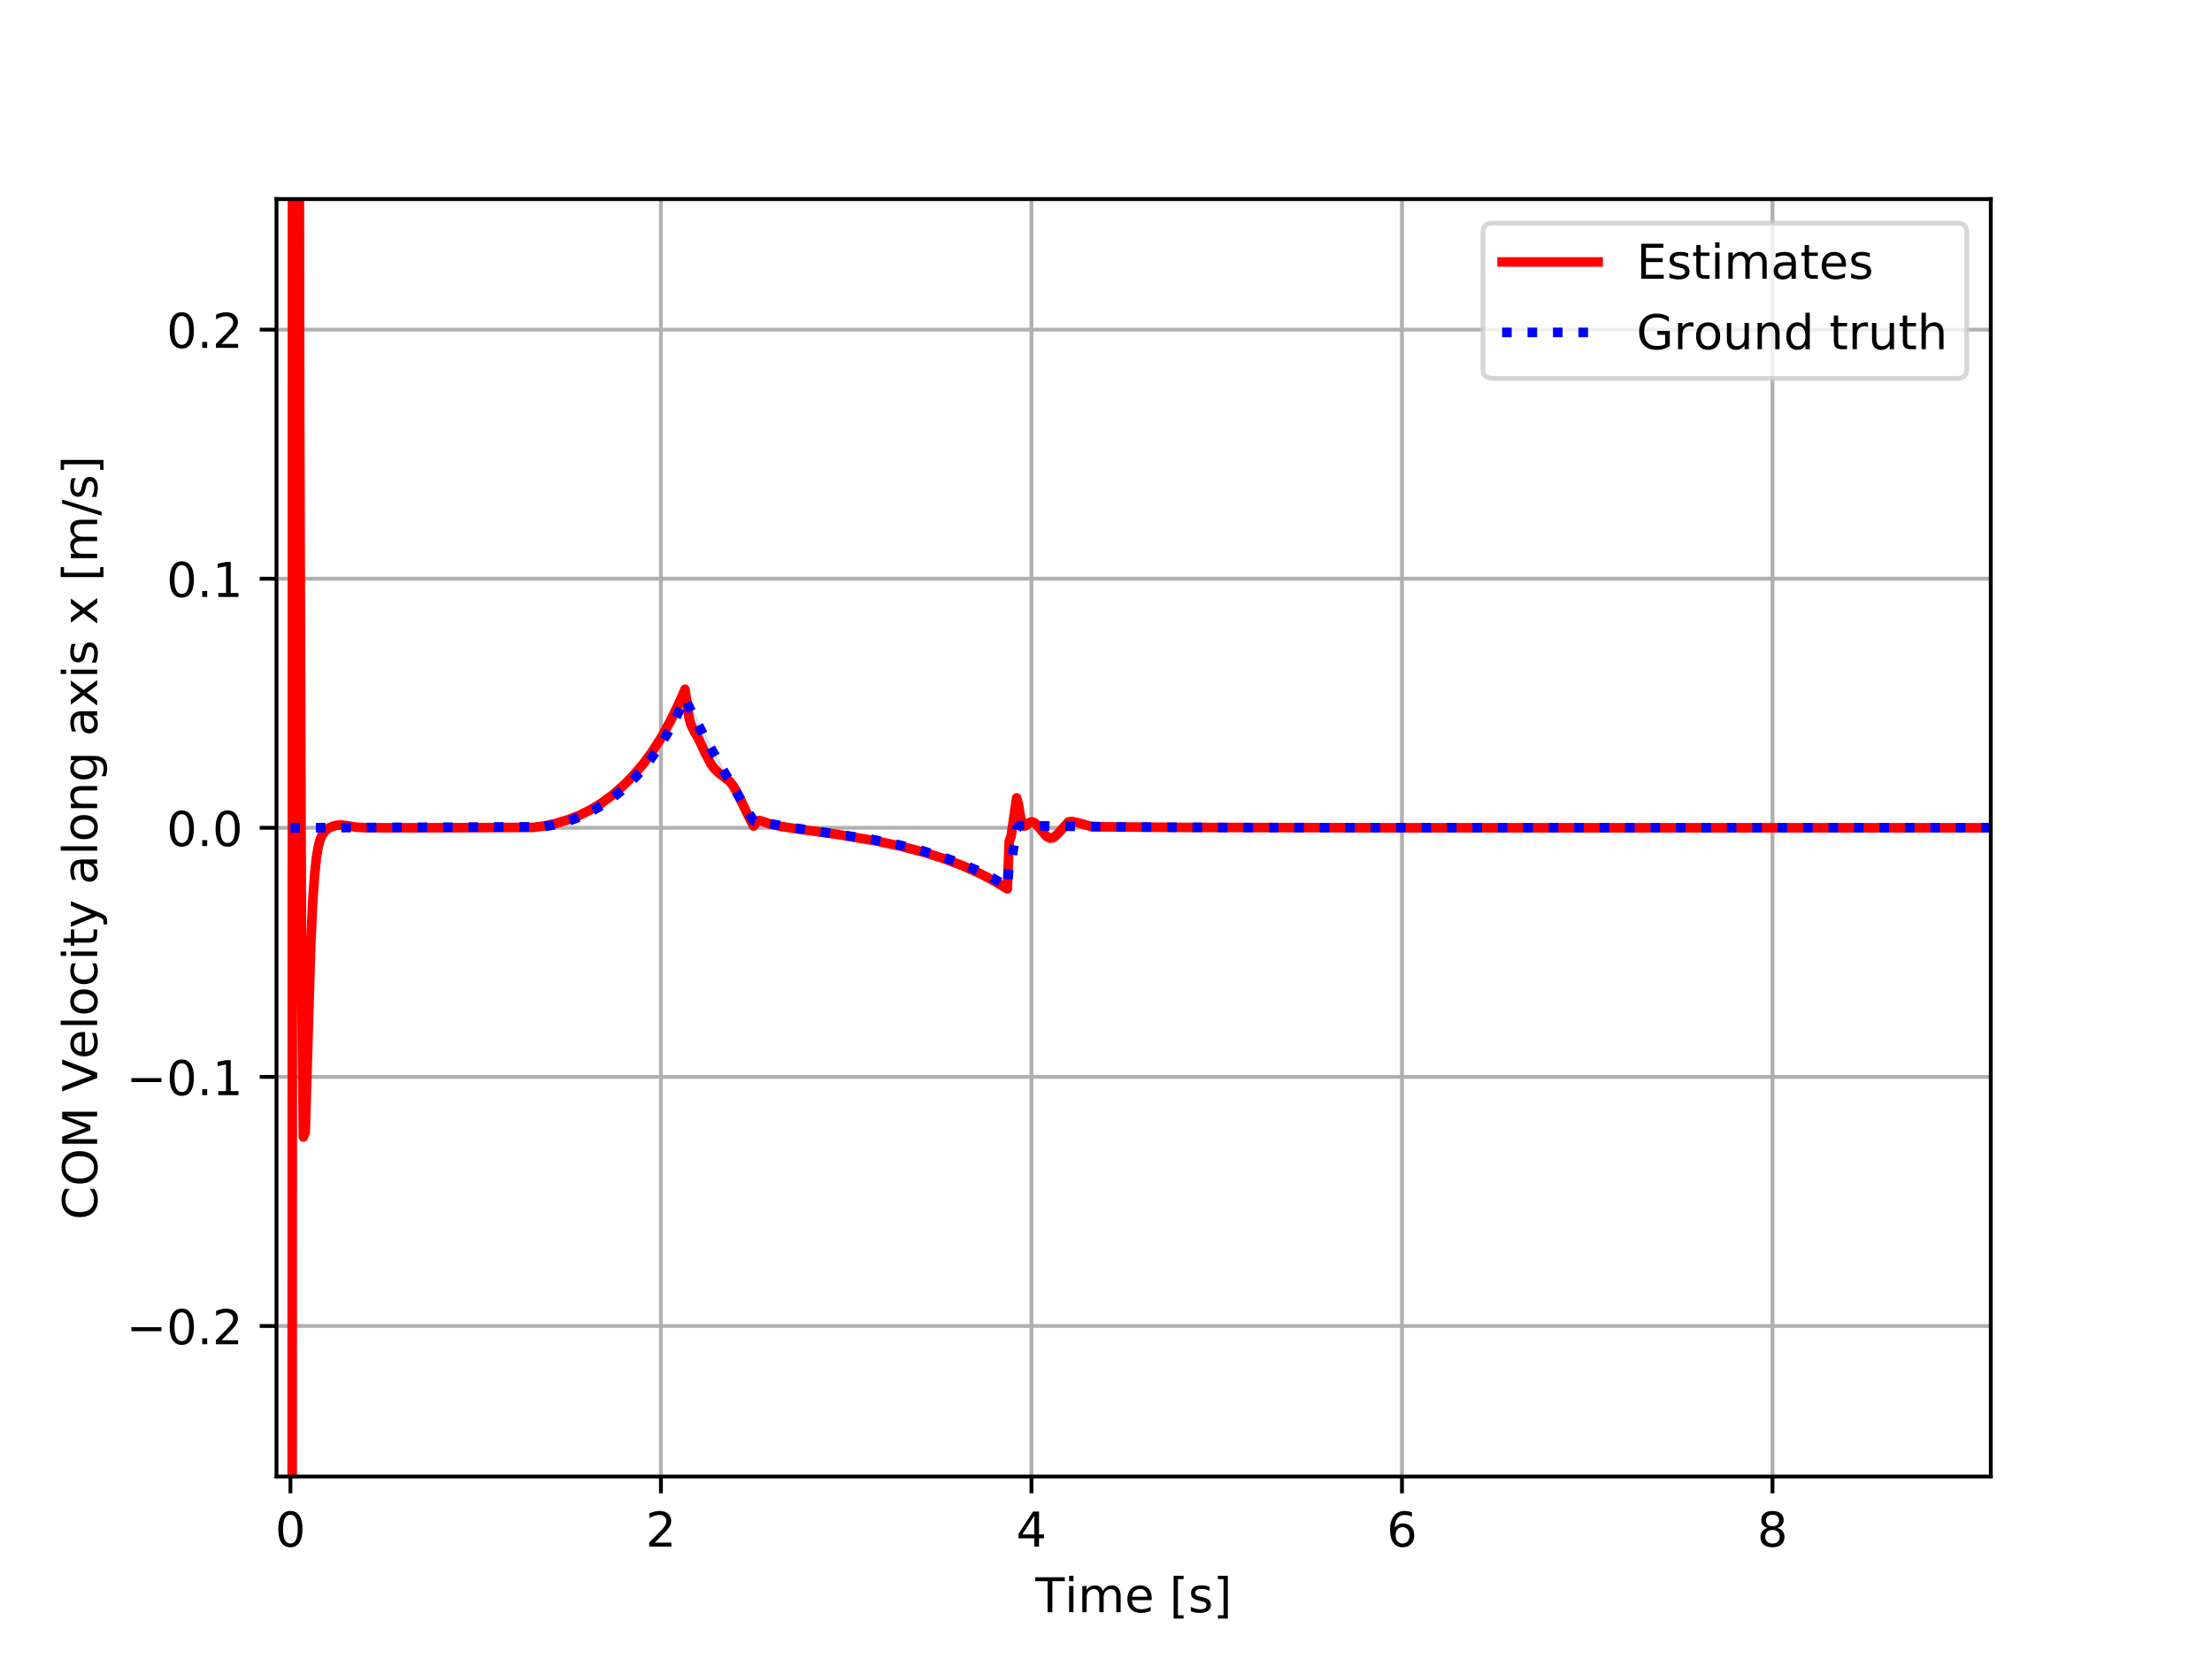 <?xml version="1.0" encoding="utf-8" standalone="no"?>
<!DOCTYPE svg PUBLIC "-//W3C//DTD SVG 1.1//EN"
  "http://www.w3.org/Graphics/SVG/1.1/DTD/svg11.dtd">
<!-- Created with matplotlib (https://matplotlib.org/) -->
<svg height="345.6pt" version="1.1" viewBox="0 0 460.8 345.6" width="460.8pt" xmlns="http://www.w3.org/2000/svg" xmlns:xlink="http://www.w3.org/1999/xlink">
 <defs>
  <style type="text/css">
*{stroke-linecap:butt;stroke-linejoin:round;}
  </style>
 </defs>
 <g id="figure_1">
  <g id="patch_1">
   <path d="M 0 345.6 
L 460.8 345.6 
L 460.8 0 
L 0 0 
z
" style="fill:#ffffff;"/>
  </g>
  <g id="axes_1">
   <g id="patch_2">
    <path d="M 57.6 307.584 
L 414.72 307.584 
L 414.72 41.472 
L 57.6 41.472 
z
" style="fill:#ffffff;"/>
   </g>
   <g id="PolyCollection_1">
    <path clip-path="url(#pf3d1712186)" d="M 60.498 172.448 
L 60.498 172.448 
L 60.884 172.448 
L 61.27 172.448 
L 61.655 172.448 
L 62.041 172.448 
L 62.427 172.448 
L 62.813 172.448 
L 63.199 172.448 
L 63.585 172.448 
L 63.971 172.448 
L 64.357 172.448 
L 64.743 172.448 
L 65.129 172.447 
L 65.515 172.447 
L 65.901 172.447 
L 66.287 172.447 
L 66.673 172.447 
L 67.058 172.447 
L 67.444 172.447 
L 67.83 172.447 
L 68.216 172.447 
L 68.602 172.447 
L 68.988 172.447 
L 69.374 172.447 
L 69.76 172.447 
L 70.146 172.447 
L 70.532 172.447 
L 70.918 172.447 
L 71.304 172.447 
L 71.69 172.447 
L 72.076 172.447 
L 72.461 172.447 
L 72.847 172.447 
L 73.233 172.447 
L 73.619 172.447 
L 74.005 172.447 
L 74.391 172.447 
L 74.777 172.447 
L 75.163 172.447 
L 75.549 172.447 
L 75.935 172.447 
L 76.321 172.447 
L 76.707 172.447 
L 77.093 172.447 
L 77.479 172.447 
L 77.865 172.447 
L 78.25 172.447 
L 78.636 172.447 
L 79.022 172.447 
L 79.408 172.447 
L 79.794 172.447 
L 80.18 172.447 
L 80.566 172.447 
L 80.952 172.447 
L 81.338 172.447 
L 81.724 172.447 
L 82.11 172.447 
L 82.496 172.447 
L 82.882 172.447 
L 83.268 172.447 
L 83.653 172.447 
L 84.039 172.447 
L 84.425 172.447 
L 84.811 172.447 
L 85.197 172.447 
L 85.583 172.447 
L 85.969 172.447 
L 86.355 172.447 
L 86.741 172.447 
L 87.127 172.447 
L 87.513 172.447 
L 87.899 172.447 
L 88.285 172.447 
L 88.671 172.447 
L 89.057 172.447 
L 89.442 172.447 
L 89.828 172.447 
L 90.214 172.447 
L 90.6 172.447 
L 90.986 172.446 
L 91.372 172.446 
L 91.758 172.446 
L 92.144 172.446 
L 92.53 172.446 
L 92.916 172.446 
L 93.302 172.446 
L 93.688 172.446 
L 94.074 172.446 
L 94.46 172.446 
L 94.845 172.446 
L 95.231 172.446 
L 95.617 172.446 
L 96.003 172.446 
L 96.389 172.446 
L 96.775 172.446 
L 97.161 172.446 
L 97.547 172.446 
L 97.933 172.446 
L 98.319 172.446 
L 98.705 172.446 
L 99.091 172.446 
L 99.477 172.446 
L 99.863 172.445 
L 100.248 172.445 
L 100.634 172.445 
L 101.02 172.445 
L 101.406 172.445 
L 101.792 172.445 
L 102.178 172.445 
L 102.564 172.445 
L 102.95 172.445 
L 103.336 172.445 
L 103.722 172.444 
L 104.108 172.444 
L 104.494 172.444 
L 104.88 172.444 
L 105.266 172.444 
L 105.652 172.444 
L 106.037 172.444 
L 106.423 172.444 
L 106.809 172.444 
L 107.195 172.443 
L 107.581 172.443 
L 107.967 172.443 
L 108.353 172.442 
L 108.739 172.44 
L 109.125 172.437 
L 109.511 172.435 
L 109.897 172.432 
L 110.283 172.427 
L 110.669 172.417 
L 111.055 172.402 
L 111.44 172.382 
L 111.826 172.357 
L 112.212 172.326 
L 112.598 172.291 
L 112.984 172.25 
L 113.37 172.204 
L 113.756 172.153 
L 114.142 172.097 
L 114.528 172.035 
L 114.914 171.969 
L 115.3 171.897 
L 115.686 171.819 
L 116.072 171.737 
L 116.458 171.649 
L 116.844 171.555 
L 117.229 171.457 
L 117.615 171.352 
L 118.001 171.242 
L 118.387 171.127 
L 118.773 171.006 
L 119.159 170.879 
L 119.545 170.746 
L 119.931 170.608 
L 120.317 170.464 
L 120.703 170.314 
L 121.089 170.158 
L 121.475 169.995 
L 121.861 169.827 
L 122.247 169.652 
L 122.632 169.471 
L 123.018 169.284 
L 123.404 169.09 
L 123.79 168.89 
L 124.176 168.683 
L 124.562 168.469 
L 124.948 168.248 
L 125.334 168.02 
L 125.72 167.785 
L 126.106 167.542 
L 126.492 167.292 
L 126.878 167.035 
L 127.264 166.77 
L 127.65 166.497 
L 128.036 166.216 
L 128.421 165.927 
L 128.807 165.629 
L 129.193 165.323 
L 129.579 165.009 
L 129.965 164.685 
L 130.351 164.352 
L 130.737 164.01 
L 131.123 163.658 
L 131.509 163.296 
L 131.895 162.925 
L 132.281 162.543 
L 132.667 162.15 
L 133.053 161.746 
L 133.439 161.331 
L 133.824 160.904 
L 134.21 160.466 
L 134.596 160.015 
L 134.982 159.551 
L 135.368 159.073 
L 135.754 158.582 
L 136.14 158.077 
L 136.526 157.557 
L 136.912 157.021 
L 137.298 156.469 
L 137.684 155.901 
L 138.07 155.315 
L 138.456 154.712 
L 138.842 154.092 
L 139.227 153.454 
L 139.613 152.798 
L 139.999 152.124 
L 140.385 151.432 
L 140.771 150.721 
L 141.157 149.99 
L 141.543 149.239 
L 141.929 148.467 
L 142.315 147.669 
L 142.701 146.833 
L 143.087 147.677 
L 143.473 148.417 
L 143.859 149.149 
L 144.245 149.874 
L 144.631 150.592 
L 145.016 151.304 
L 145.402 152.008 
L 145.788 152.706 
L 146.174 153.398 
L 146.56 154.084 
L 146.946 154.764 
L 147.332 155.438 
L 147.718 156.107 
L 148.104 156.77 
L 148.49 157.429 
L 148.876 158.082 
L 149.262 158.732 
L 149.648 159.376 
L 150.034 160.017 
L 150.419 160.654 
L 150.805 161.286 
L 151.191 161.916 
L 151.577 162.541 
L 151.963 163.164 
L 152.349 163.784 
L 152.735 164.401 
L 153.121 165.015 
L 153.507 165.627 
L 153.893 166.236 
L 154.279 166.844 
L 154.665 167.45 
L 155.051 168.054 
L 155.437 168.657 
L 155.823 169.258 
L 156.208 169.859 
L 156.594 170.459 
L 156.98 171.058 
L 157.366 171.127 
L 157.752 171.196 
L 158.138 171.264 
L 158.524 171.332 
L 158.91 171.4 
L 159.296 171.467 
L 159.682 171.534 
L 160.068 171.6 
L 160.454 171.667 
L 160.84 171.733 
L 161.226 171.798 
L 161.611 171.864 
L 161.997 171.929 
L 162.383 171.995 
L 162.769 172.059 
L 163.155 172.123 
L 163.541 172.186 
L 163.927 172.248 
L 164.313 172.308 
L 164.699 172.365 
L 165.085 172.421 
L 165.471 172.475 
L 165.857 172.527 
L 166.243 172.577 
L 166.629 172.626 
L 167.014 172.675 
L 167.4 172.723 
L 167.786 172.771 
L 168.172 172.818 
L 168.558 172.865 
L 168.944 172.913 
L 169.33 172.96 
L 169.716 173.008 
L 170.102 173.056 
L 170.488 173.105 
L 170.874 173.154 
L 171.26 173.203 
L 171.646 173.253 
L 172.032 173.303 
L 172.418 173.354 
L 172.803 173.405 
L 173.189 173.457 
L 173.575 173.509 
L 173.961 173.562 
L 174.347 173.615 
L 174.733 173.668 
L 175.119 173.723 
L 175.505 173.778 
L 175.891 173.833 
L 176.277 173.889 
L 176.663 173.946 
L 177.049 174.003 
L 177.435 174.061 
L 177.821 174.12 
L 178.206 174.18 
L 178.592 174.24 
L 178.978 174.301 
L 179.364 174.362 
L 179.75 174.425 
L 180.136 174.488 
L 180.522 174.552 
L 180.908 174.617 
L 181.294 174.683 
L 181.68 174.75 
L 182.066 174.818 
L 182.452 174.886 
L 182.838 174.956 
L 183.224 175.026 
L 183.61 175.098 
L 183.995 175.17 
L 184.381 175.244 
L 184.767 175.319 
L 185.153 175.395 
L 185.539 175.472 
L 185.925 175.55 
L 186.311 175.629 
L 186.697 175.709 
L 187.083 175.791 
L 187.469 175.874 
L 187.855 175.958 
L 188.241 176.044 
L 188.627 176.131 
L 189.013 176.219 
L 189.398 176.309 
L 189.784 176.4 
L 190.17 176.492 
L 190.556 176.586 
L 190.942 176.682 
L 191.328 176.779 
L 191.714 176.878 
L 192.1 176.978 
L 192.486 177.08 
L 192.872 177.184 
L 193.258 177.289 
L 193.644 177.396 
L 194.03 177.505 
L 194.416 177.616 
L 194.802 177.728 
L 195.187 177.843 
L 195.573 177.959 
L 195.959 178.078 
L 196.345 178.198 
L 196.731 178.321 
L 197.117 178.445 
L 197.503 178.572 
L 197.889 178.701 
L 198.275 178.832 
L 198.661 178.966 
L 199.047 179.102 
L 199.433 179.24 
L 199.819 179.38 
L 200.205 179.523 
L 200.59 179.669 
L 200.976 179.817 
L 201.362 179.968 
L 201.748 180.121 
L 202.134 180.277 
L 202.52 180.436 
L 202.906 180.598 
L 203.292 180.762 
L 203.678 180.93 
L 204.064 181.101 
L 204.45 181.274 
L 204.836 181.451 
L 205.222 181.631 
L 205.608 181.814 
L 205.993 182.001 
L 206.379 182.19 
L 206.765 182.384 
L 207.151 182.581 
L 207.537 182.781 
L 207.923 182.986 
L 208.309 183.194 
L 208.695 183.406 
L 209.081 183.622 
L 209.467 183.843 
L 209.853 184.069 
L 210.239 179.69 
L 210.625 179.407 
L 211.011 177.178 
L 211.397 174.95 
L 211.782 172.724 
L 212.168 172.171 
L 212.554 171.993 
L 212.94 171.986 
L 213.326 171.994 
L 213.712 172.003 
L 214.098 172.012 
L 214.484 172.021 
L 214.87 172.029 
L 215.256 172.038 
L 215.642 172.046 
L 216.028 172.054 
L 216.414 172.062 
L 216.8 172.069 
L 217.185 172.077 
L 217.571 172.084 
L 217.957 172.091 
L 218.343 172.099 
L 218.729 172.106 
L 219.115 172.112 
L 219.501 172.119 
L 219.887 172.126 
L 220.273 172.132 
L 220.659 172.138 
L 221.045 172.144 
L 221.431 172.15 
L 221.817 172.156 
L 222.203 172.162 
L 222.589 172.168 
L 222.974 172.173 
L 223.36 172.179 
L 223.746 172.184 
L 224.132 172.189 
L 224.518 172.195 
L 224.904 172.2 
L 225.29 172.205 
L 225.676 172.209 
L 226.062 172.214 
L 226.448 172.219 
L 226.834 172.223 
L 227.22 172.228 
L 227.606 172.232 
L 227.992 172.236 
L 228.377 172.241 
L 228.763 172.245 
L 229.149 172.249 
L 229.535 172.253 
L 229.921 172.257 
L 230.307 172.261 
L 230.693 172.264 
L 231.079 172.268 
L 231.465 172.271 
L 231.851 172.275 
L 232.237 172.278 
L 232.623 172.282 
L 233.009 172.285 
L 233.395 172.288 
L 233.78 172.292 
L 234.166 172.295 
L 234.552 172.298 
L 234.938 172.301 
L 235.324 172.304 
L 235.71 172.307 
L 236.096 172.309 
L 236.482 172.312 
L 236.868 172.315 
L 237.254 172.317 
L 237.64 172.32 
L 238.026 172.323 
L 238.412 172.325 
L 238.798 172.328 
L 239.184 172.33 
L 239.569 172.332 
L 239.955 172.335 
L 240.341 172.337 
L 240.727 172.339 
L 241.113 172.341 
L 241.499 172.343 
L 241.885 172.346 
L 242.271 172.348 
L 242.657 172.35 
L 243.043 172.352 
L 243.429 172.353 
L 243.815 172.355 
L 244.201 172.357 
L 244.587 172.359 
L 244.972 172.361 
L 245.358 172.363 
L 245.744 172.364 
L 246.13 172.366 
L 246.516 172.368 
L 246.902 172.369 
L 247.288 172.371 
L 247.674 172.372 
L 248.06 172.374 
L 248.446 172.375 
L 248.832 172.377 
L 249.218 172.378 
L 249.604 172.38 
L 249.99 172.381 
L 250.376 172.382 
L 250.761 172.384 
L 251.147 172.385 
L 251.533 172.386 
L 251.919 172.387 
L 252.305 172.389 
L 252.691 172.39 
L 253.077 172.391 
L 253.463 172.392 
L 253.849 172.393 
L 254.235 172.394 
L 254.621 172.395 
L 255.007 172.396 
L 255.393 172.397 
L 255.779 172.399 
L 256.164 172.4 
L 256.55 172.4 
L 256.936 172.401 
L 257.322 172.402 
L 257.708 172.403 
L 258.094 172.404 
L 258.48 172.405 
L 258.866 172.406 
L 259.252 172.407 
L 259.638 172.408 
L 260.024 172.408 
L 260.41 172.409 
L 260.796 172.41 
L 261.182 172.411 
L 261.568 172.412 
L 261.953 172.412 
L 262.339 172.413 
L 262.725 172.414 
L 263.111 172.414 
L 263.497 172.415 
L 263.883 172.416 
L 264.269 172.416 
L 264.655 172.417 
L 265.041 172.418 
L 265.427 172.418 
L 265.813 172.419 
L 266.199 172.42 
L 266.585 172.42 
L 266.971 172.421 
L 267.356 172.421 
L 267.742 172.422 
L 268.128 172.422 
L 268.514 172.423 
L 268.9 172.423 
L 269.286 172.424 
L 269.672 172.424 
L 270.058 172.425 
L 270.444 172.425 
L 270.83 172.426 
L 271.216 172.426 
L 271.602 172.427 
L 271.988 172.427 
L 272.374 172.428 
L 272.759 172.428 
L 273.145 172.428 
L 273.531 172.429 
L 273.917 172.429 
L 274.303 172.43 
L 274.689 172.43 
L 275.075 172.43 
L 275.461 172.431 
L 275.847 172.431 
L 276.233 172.431 
L 276.619 172.432 
L 277.005 172.432 
L 277.391 172.432 
L 277.777 172.433 
L 278.163 172.433 
L 278.548 172.433 
L 278.934 172.434 
L 279.32 172.434 
L 279.706 172.434 
L 280.092 172.434 
L 280.478 172.435 
L 280.864 172.435 
L 281.25 172.435 
L 281.636 172.435 
L 282.022 172.435 
L 282.408 172.436 
L 282.794 172.436 
L 283.18 172.436 
L 283.566 172.436 
L 283.951 172.436 
L 284.337 172.437 
L 284.723 172.437 
L 285.109 172.437 
L 285.495 172.437 
L 285.881 172.437 
L 286.267 172.438 
L 286.653 172.438 
L 287.039 172.438 
L 287.425 172.438 
L 287.811 172.438 
L 288.197 172.438 
L 288.583 172.439 
L 288.969 172.439 
L 289.355 172.439 
L 289.74 172.439 
L 290.126 172.439 
L 290.512 172.439 
L 290.898 172.439 
L 291.284 172.44 
L 291.67 172.44 
L 292.056 172.44 
L 292.442 172.44 
L 292.828 172.44 
L 293.214 172.44 
L 293.6 172.44 
L 293.986 172.44 
L 294.372 172.441 
L 294.758 172.441 
L 295.143 172.441 
L 295.529 172.441 
L 295.915 172.441 
L 296.301 172.441 
L 296.687 172.441 
L 297.073 172.441 
L 297.459 172.441 
L 297.845 172.441 
L 298.231 172.441 
L 298.617 172.442 
L 299.003 172.442 
L 299.389 172.442 
L 299.775 172.442 
L 300.161 172.442 
L 300.546 172.442 
L 300.932 172.442 
L 301.318 172.442 
L 301.704 172.442 
L 302.09 172.442 
L 302.476 172.442 
L 302.862 172.442 
L 303.248 172.442 
L 303.634 172.443 
L 304.02 172.443 
L 304.406 172.443 
L 304.792 172.443 
L 305.178 172.443 
L 305.564 172.443 
L 305.95 172.443 
L 306.335 172.443 
L 306.721 172.443 
L 307.107 172.443 
L 307.493 172.443 
L 307.879 172.443 
L 308.265 172.443 
L 308.651 172.443 
L 309.037 172.443 
L 309.423 172.443 
L 309.809 172.444 
L 310.195 172.444 
L 310.581 172.444 
L 310.967 172.444 
L 311.353 172.444 
L 311.738 172.444 
L 312.124 172.444 
L 312.51 172.444 
L 312.896 172.444 
L 313.282 172.444 
L 313.668 172.444 
L 314.054 172.444 
L 314.44 172.444 
L 314.826 172.444 
L 315.212 172.444 
L 315.598 172.444 
L 315.984 172.444 
L 316.37 172.444 
L 316.756 172.444 
L 317.142 172.445 
L 317.527 172.445 
L 317.913 172.445 
L 318.299 172.445 
L 318.685 172.445 
L 319.071 172.445 
L 319.457 172.445 
L 319.843 172.445 
L 320.229 172.445 
L 320.615 172.445 
L 321.001 172.445 
L 321.387 172.445 
L 321.773 172.445 
L 322.159 172.445 
L 322.545 172.445 
L 322.93 172.445 
L 323.316 172.445 
L 323.702 172.445 
L 324.088 172.445 
L 324.474 172.445 
L 324.86 172.445 
L 325.246 172.445 
L 325.632 172.445 
L 326.018 172.445 
L 326.404 172.445 
L 326.79 172.445 
L 327.176 172.446 
L 327.562 172.446 
L 327.948 172.446 
L 328.334 172.446 
L 328.719 172.446 
L 329.105 172.446 
L 329.491 172.446 
L 329.877 172.446 
L 330.263 172.446 
L 330.649 172.446 
L 331.035 172.446 
L 331.421 172.446 
L 331.807 172.446 
L 332.193 172.446 
L 332.579 172.446 
L 332.965 172.446 
L 333.351 172.446 
L 333.737 172.446 
L 334.122 172.446 
L 334.508 172.446 
L 334.894 172.446 
L 335.28 172.446 
L 335.666 172.446 
L 336.052 172.446 
L 336.438 172.446 
L 336.824 172.446 
L 337.21 172.446 
L 337.596 172.446 
L 337.982 172.446 
L 338.368 172.446 
L 338.754 172.446 
L 339.14 172.446 
L 339.525 172.446 
L 339.911 172.446 
L 340.297 172.446 
L 340.683 172.446 
L 341.069 172.446 
L 341.455 172.446 
L 341.841 172.446 
L 342.227 172.446 
L 342.613 172.446 
L 342.999 172.446 
L 343.385 172.447 
L 343.771 172.447 
L 344.157 172.447 
L 344.543 172.447 
L 344.929 172.447 
L 345.314 172.447 
L 345.7 172.447 
L 346.086 172.447 
L 346.472 172.447 
L 346.858 172.447 
L 347.244 172.447 
L 347.63 172.447 
L 348.016 172.447 
L 348.402 172.447 
L 348.788 172.447 
L 349.174 172.447 
L 349.56 172.447 
L 349.946 172.447 
L 350.332 172.447 
L 350.717 172.447 
L 351.103 172.447 
L 351.489 172.447 
L 351.875 172.447 
L 352.261 172.447 
L 352.647 172.447 
L 353.033 172.447 
L 353.419 172.447 
L 353.805 172.447 
L 354.191 172.447 
L 354.577 172.447 
L 354.963 172.447 
L 355.349 172.447 
L 355.735 172.447 
L 356.121 172.447 
L 356.506 172.447 
L 356.892 172.447 
L 357.278 172.447 
L 357.664 172.447 
L 358.05 172.447 
L 358.436 172.447 
L 358.822 172.447 
L 359.208 172.447 
L 359.594 172.447 
L 359.98 172.447 
L 360.366 172.447 
L 360.752 172.447 
L 361.138 172.447 
L 361.524 172.447 
L 361.909 172.447 
L 362.295 172.447 
L 362.681 172.447 
L 363.067 172.447 
L 363.453 172.447 
L 363.839 172.447 
L 364.225 172.447 
L 364.611 172.447 
L 364.997 172.447 
L 365.383 172.447 
L 365.769 172.447 
L 366.155 172.447 
L 366.541 172.447 
L 366.927 172.447 
L 367.312 172.447 
L 367.698 172.447 
L 368.084 172.447 
L 368.47 172.447 
L 368.856 172.447 
L 369.242 172.447 
L 369.628 172.447 
L 370.014 172.447 
L 370.4 172.447 
L 370.786 172.447 
L 371.172 172.447 
L 371.558 172.447 
L 371.944 172.447 
L 372.33 172.447 
L 372.716 172.447 
L 373.101 172.447 
L 373.487 172.447 
L 373.873 172.447 
L 374.259 172.447 
L 374.645 172.447 
L 375.031 172.447 
L 375.417 172.447 
L 375.803 172.447 
L 376.189 172.447 
L 376.575 172.447 
L 376.961 172.447 
L 377.347 172.447 
L 377.733 172.447 
L 378.119 172.447 
L 378.504 172.447 
L 378.89 172.447 
L 379.276 172.447 
L 379.662 172.447 
L 380.048 172.447 
L 380.434 172.447 
L 380.82 172.447 
L 381.206 172.447 
L 381.592 172.447 
L 381.978 172.447 
L 382.364 172.447 
L 382.75 172.447 
L 383.136 172.447 
L 383.522 172.447 
L 383.908 172.447 
L 384.293 172.447 
L 384.679 172.447 
L 385.065 172.447 
L 385.451 172.447 
L 385.837 172.447 
L 386.223 172.447 
L 386.609 172.447 
L 386.995 172.447 
L 387.381 172.447 
L 387.767 172.447 
L 388.153 172.447 
L 388.539 172.447 
L 388.925 172.447 
L 389.311 172.447 
L 389.696 172.447 
L 390.082 172.447 
L 390.468 172.447 
L 390.854 172.447 
L 391.24 172.447 
L 391.626 172.447 
L 392.012 172.447 
L 392.398 172.447 
L 392.784 172.447 
L 393.17 172.447 
L 393.556 172.447 
L 393.942 172.447 
L 394.328 172.447 
L 394.714 172.447 
L 395.1 172.447 
L 395.485 172.447 
L 395.871 172.447 
L 396.257 172.447 
L 396.643 172.447 
L 397.029 172.447 
L 397.415 172.447 
L 397.801 172.447 
L 398.187 172.447 
L 398.573 172.447 
L 398.959 172.447 
L 399.345 172.447 
L 399.731 172.447 
L 400.117 172.447 
L 400.503 172.447 
L 400.888 172.447 
L 401.274 172.447 
L 401.66 172.447 
L 402.046 172.447 
L 402.432 172.447 
L 402.818 172.447 
L 403.204 172.447 
L 403.59 172.447 
L 403.976 172.447 
L 404.362 172.447 
L 404.748 172.447 
L 405.134 172.447 
L 405.52 172.447 
L 405.906 172.447 
L 406.291 172.447 
L 406.677 172.447 
L 407.063 172.447 
L 407.449 172.447 
L 407.835 172.447 
L 408.221 172.447 
L 408.607 172.447 
L 408.993 172.447 
L 409.379 172.447 
L 409.765 172.447 
L 410.151 172.447 
L 410.537 172.447 
L 410.923 172.447 
L 411.309 172.447 
L 411.695 172.447 
L 412.08 172.447 
L 412.466 172.447 
L 412.852 172.447 
L 413.238 172.447 
L 413.624 172.447 
L 414.01 172.447 
L 414.396 172.447 
L 414.782 172.447 
L 415.168 172.447 
L 415.554 172.447 
L 415.94 172.447 
L 416.326 172.447 
L 416.712 172.447 
L 417.098 172.447 
L 417.483 172.447 
L 417.869 172.447 
L 418.255 172.447 
L 418.641 172.447 
L 419.027 172.447 
L 419.413 172.447 
L 419.799 172.447 
L 420.185 172.447 
L 420.571 172.447 
L 420.957 172.447 
L 421.343 172.447 
L 421.729 172.447 
L 422.115 172.447 
L 422.501 172.447 
L 422.887 172.447 
L 423.272 172.447 
L 423.658 172.447 
L 424.044 172.447 
L 424.43 172.447 
L 424.816 172.447 
L 425.202 172.447 
L 425.588 172.447 
L 425.974 172.447 
L 426.36 172.447 
L 426.746 172.447 
L 427.132 172.447 
L 427.518 172.447 
L 427.904 172.447 
L 428.29 172.447 
L 428.675 172.447 
L 429.061 172.447 
L 429.447 172.447 
L 429.833 172.447 
L 430.219 172.447 
L 430.605 172.447 
L 430.991 172.447 
L 431.377 172.447 
L 431.763 172.447 
L 432.149 172.447 
L 432.535 172.447 
L 432.921 172.447 
L 433.307 172.447 
L 433.693 172.447 
L 434.078 172.447 
L 434.464 172.447 
L 434.85 172.447 
L 435.236 172.447 
L 435.622 172.447 
L 436.008 172.447 
L 436.394 172.447 
L 436.78 172.447 
L 437.166 172.447 
L 437.552 172.447 
L 437.938 172.447 
L 438.324 172.447 
L 438.71 172.447 
L 439.096 172.447 
L 439.482 172.447 
L 439.867 172.447 
L 440.253 172.447 
L 440.639 172.447 
L 441.025 172.447 
L 441.411 172.447 
L 441.797 172.446 
L 442.183 172.446 
L 442.569 172.446 
L 442.955 172.446 
L 443.341 172.446 
L 443.727 172.446 
L 444.113 172.446 
L 444.499 172.446 
L 444.885 172.446 
L 445.27 172.446 
L 445.656 172.446 
L 446.042 172.446 
L 446.428 172.446 
L 446.814 172.446 
L 447.2 172.446 
L 447.586 172.446 
L 447.972 172.446 
L 448.358 172.446 
L 448.744 172.446 
L 449.13 172.446 
L 449.516 172.446 
L 449.902 172.446 
L 450.288 172.446 
L 450.674 172.446 
L 451.059 172.446 
L 451.445 172.446 
L 451.831 172.446 
L 452.217 172.446 
L 452.603 172.446 
L 452.989 172.446 
L 453.375 172.446 
L 453.761 172.446 
L 454.147 172.446 
L 454.533 172.446 
L 454.919 172.446 
L 455.305 172.446 
L 455.691 172.446 
L 456.077 172.446 
L 456.462 172.446 
L 456.848 172.446 
L 457.234 172.446 
L 457.62 172.446 
L 458.006 172.445 
L 458.392 172.445 
L 458.778 172.445 
L 459.164 172.445 
L 459.55 172.445 
L 459.936 172.445 
L 460.322 172.445 
L 460.708 172.445 
L 461.094 172.445 
L 461.48 172.445 
L 461.866 172.445 
L 462.251 172.445 
L 462.637 172.445 
L 463.023 172.445 
L 463.409 172.445 
L 463.795 172.445 
L 464.181 172.445 
L 464.567 172.445 
L 464.953 172.445 
L 465.339 172.445 
L 465.725 172.445 
L 466.111 172.445 
L 466.497 172.445 
L 466.883 172.445 
L 467.269 172.445 
L 467.654 172.445 
L 468.04 172.445 
L 468.426 172.445 
L 468.812 172.445 
L 469.198 172.445 
L 469.584 172.445 
L 469.97 172.445 
L 470.356 172.445 
L 470.742 172.445 
L 471.128 172.445 
L 471.514 172.445 
L 471.9 172.445 
L 472.286 172.445 
L 472.672 172.445 
L 473.057 172.445 
L 473.443 172.445 
L 473.829 172.445 
L 474.215 172.445 
L 474.601 172.445 
L 474.987 172.445 
L 475.373 172.445 
L 475.759 172.445 
L 476.145 172.445 
L 476.531 172.445 
L 476.917 172.445 
L 477.303 172.445 
L 477.689 172.445 
L 478.075 172.445 
L 478.461 172.445 
L 478.846 172.445 
L 479.232 172.445 
L 479.618 172.445 
L 480.004 172.445 
L 480.39 172.445 
L 480.776 172.445 
L 481.162 172.445 
L 481.548 172.445 
L 481.934 172.445 
L 482.32 172.445 
L 482.706 172.445 
L 483.092 172.445 
L 483.478 172.445 
L 483.864 172.445 
L 484.249 172.445 
L 484.635 172.445 
L 485.021 172.445 
L 485.407 172.445 
L 485.793 172.445 
L 486.179 172.445 
L 486.565 172.445 
L 486.951 172.445 
L 487.337 172.445 
L 487.723 172.445 
L 488.109 172.445 
L 488.495 172.445 
L 488.881 172.445 
L 489.267 172.445 
L 489.653 172.445 
L 490.038 172.445 
L 490.424 172.445 
L 490.81 172.445 
L 491.196 172.445 
L 491.582 172.445 
L 491.968 172.445 
L 492.354 172.445 
L 492.74 172.445 
L 493.126 172.446 
L 493.512 172.446 
L 493.898 172.446 
L 494.284 172.446 
L 494.67 172.446 
L 495.056 172.446 
L 495.441 172.446 
L 495.827 172.446 
L 496.213 172.446 
L 496.599 172.446 
L 496.985 172.446 
L 497.371 172.446 
L 497.757 172.446 
L 498.143 172.446 
L 498.529 172.446 
L 498.915 172.446 
L 499.301 172.446 
L 499.687 172.446 
L 500.073 172.446 
L 500.459 172.446 
L 500.844 172.446 
L 501.23 172.446 
L 501.616 172.446 
L 502.002 172.446 
L 502.388 172.446 
L 502.774 172.446 
L 503.16 172.447 
L 503.546 172.447 
L 503.932 172.447 
L 504.318 172.447 
L 504.704 172.447 
L 505.09 172.447 
L 505.476 172.447 
L 505.862 172.447 
L 506.248 172.447 
L 506.633 172.447 
L 507.019 172.447 
L 507.405 172.447 
L 507.791 172.447 
L 508.177 172.447 
L 508.563 172.447 
L 508.949 172.447 
L 509.335 172.447 
L 509.721 172.447 
L 510.107 172.447 
L 510.493 172.448 
L 510.879 172.448 
L 511.265 172.448 
L 511.651 172.448 
L 512.036 172.448 
L 512.422 172.448 
L 512.808 172.448 
L 513.194 172.448 
L 513.58 172.448 
L 513.966 172.448 
L 514.352 172.448 
L 514.738 172.448 
L 515.124 172.448 
L 515.51 172.448 
L 515.896 172.448 
L 516.282 172.448 
L 516.668 172.448 
L 517.054 172.449 
L 517.44 172.449 
L 517.825 172.449 
L 518.211 172.449 
L 518.597 172.449 
L 518.983 172.449 
L 519.369 172.449 
L 519.755 172.449 
L 520.141 172.449 
L 520.527 172.449 
L 520.913 172.449 
L 521.299 172.449 
L 521.685 172.449 
L 522.071 172.449 
L 522.457 172.449 
L 522.843 172.449 
L 523.228 172.449 
L 523.614 172.449 
L 524 172.45 
L 524.386 172.45 
L 524.772 172.45 
L 525.158 172.45 
L 525.544 172.45 
L 525.93 172.45 
L 526.316 172.45 
L 526.702 172.45 
L 527.088 172.45 
L 527.474 172.45 
L 527.86 172.45 
L 528.246 172.45 
L 528.632 172.45 
L 529.017 172.45 
L 529.403 172.45 
L 529.789 172.45 
L 530.175 172.45 
L 530.561 172.45 
L 530.947 172.45 
L 531.333 172.45 
L 531.719 172.45 
L 532.105 172.45 
L 532.491 172.45 
L 532.877 172.451 
L 533.263 172.451 
L 533.649 172.45 
L 534.035 172.451 
L 534.42 172.451 
L 534.806 172.451 
L 535.192 172.451 
L 535.578 172.451 
L 535.964 172.451 
L 536.35 172.451 
L 536.736 172.451 
L 537.122 172.451 
L 537.508 172.451 
L 537.894 172.451 
L 538.28 172.451 
L 538.666 172.451 
L 539.052 172.451 
L 539.438 172.451 
L 539.823 172.451 
L 540.209 172.451 
L 540.595 172.451 
L 540.981 172.451 
L 541.367 172.451 
L 541.753 172.451 
L 542.139 172.451 
L 542.525 172.451 
L 542.911 172.451 
L 543.297 172.451 
L 543.683 172.451 
L 544.069 172.451 
L 544.455 172.451 
L 544.841 172.451 
L 545.227 172.451 
L 545.612 172.451 
L 545.998 172.451 
L 546.384 172.451 
L 546.77 172.451 
L 547.156 172.451 
L 547.542 172.451 
L 547.928 172.451 
L 548.314 172.451 
L 548.7 172.451 
L 549.086 172.451 
L 549.472 172.451 
L 549.858 172.451 
L 550.244 172.451 
L 550.63 172.451 
L 551.015 172.451 
L 551.401 172.451 
L 551.787 172.451 
L 552.173 172.451 
L 552.559 172.451 
L 552.945 172.451 
L 553.331 172.451 
L 553.717 172.451 
L 554.103 172.451 
L 554.489 172.451 
L 554.875 172.451 
L 555.261 172.451 
L 555.647 172.451 
L 556.033 172.451 
L 556.419 172.451 
L 556.804 172.451 
L 557.19 172.451 
L 557.576 172.451 
L 557.962 172.451 
L 558.348 172.451 
L 558.734 172.451 
L 559.12 172.451 
L 559.506 172.451 
L 559.892 172.451 
L 560.278 172.451 
L 560.664 172.451 
L 561.05 172.451 
L 561.436 172.451 
L 561.822 172.451 
L 562.207 172.451 
L 562.593 172.451 
L 562.979 172.451 
L 563.365 172.451 
L 563.751 172.451 
L 564.137 172.451 
L 564.523 172.451 
L 564.909 172.451 
L 565.295 172.45 
L 565.681 172.45 
L 566.067 172.45 
L 566.453 172.45 
L 566.839 172.45 
L 567.225 172.45 
L 567.61 172.45 
L 567.996 172.45 
L 568.382 172.45 
L 568.768 172.45 
L 569.154 172.45 
L 569.54 172.45 
L 569.926 172.45 
L 570.312 172.45 
L 570.698 172.45 
L 571.084 172.45 
L 571.47 172.45 
L 571.856 172.45 
L 572.242 172.45 
L 572.628 172.45 
L 573.014 172.45 
L 573.399 172.45 
L 573.785 172.45 
L 574.171 172.45 
L 574.557 172.45 
L 574.943 172.45 
L 575.329 172.45 
L 575.715 172.45 
L 576.101 172.45 
L 576.487 172.45 
L 576.873 172.45 
L 577.259 172.45 
L 577.645 172.45 
L 578.031 172.45 
L 578.417 172.45 
L 578.802 172.45 
L 579.188 172.45 
L 579.574 172.45 
L 579.96 172.45 
L 580.346 172.45 
L 580.732 172.45 
L 581.118 172.45 
L 581.504 172.45 
L 581.89 172.45 
L 582.276 172.45 
L 582.662 172.45 
L 583.048 172.45 
L 583.434 172.449 
L 583.82 172.449 
L 584.206 172.449 
L 584.591 172.449 
L 584.977 172.449 
L 585.363 172.449 
L 585.749 172.449 
L 586.135 172.449 
L 586.521 172.449 
L 586.907 172.449 
L 587.293 172.449 
L 587.679 172.449 
L 588.065 172.449 
L 588.451 172.449 
L 588.837 172.449 
L 589.223 172.449 
L 589.609 172.449 
L 589.994 172.449 
L 590.38 172.449 
L 590.766 172.449 
L 591.152 172.449 
L 591.538 172.449 
L 591.924 172.449 
L 592.31 172.449 
L 592.696 172.449 
L 593.082 172.449 
L 593.468 172.449 
L 593.854 172.449 
L 594.24 172.449 
L 594.626 172.449 
L 595.012 172.449 
L 595.398 172.449 
L 595.783 172.449 
L 596.169 172.449 
L 596.555 172.449 
L 596.941 172.449 
L 597.327 172.449 
L 597.713 172.449 
L 598.099 172.449 
L 598.485 172.449 
L 598.871 172.449 
L 599.257 172.449 
L 599.643 172.449 
L 600.029 172.449 
L 600.415 172.449 
L 600.801 172.449 
L 601.186 172.449 
L 601.572 172.449 
L 601.958 172.449 
L 602.344 172.449 
L 602.73 172.449 
L 603.116 172.449 
L 603.502 172.449 
L 603.888 172.449 
L 604.274 172.449 
L 604.66 172.449 
L 605.046 172.449 
L 605.432 172.449 
L 605.818 172.449 
L 606.204 172.449 
L 606.589 172.449 
L 606.975 172.449 
L 607.361 172.449 
L 607.747 172.449 
L 608.133 172.449 
L 608.519 172.449 
L 608.905 172.449 
L 609.291 172.449 
L 609.677 172.449 
L 610.063 172.449 
L 610.449 172.449 
L 610.835 172.449 
L 611.221 172.449 
L 611.607 172.449 
L 611.993 172.449 
L 612.378 172.449 
L 612.764 172.449 
L 613.15 172.449 
L 613.536 172.449 
L 613.922 172.449 
L 614.308 172.449 
L 614.694 172.449 
L 615.08 172.449 
L 615.466 172.449 
L 615.852 172.449 
L 616.238 172.449 
L 616.624 172.449 
L 617.01 172.449 
L 617.396 172.449 
L 617.781 172.448 
L 618.167 172.448 
L 618.553 172.448 
L 618.939 172.448 
L 619.325 172.448 
L 619.711 172.448 
L 620.097 172.448 
L 620.483 172.448 
L 620.869 172.448 
L 621.255 172.448 
L 621.641 172.448 
L 622.027 172.448 
L 622.413 172.448 
L 622.799 172.448 
L 623.185 172.448 
L 623.57 172.448 
L 623.956 172.448 
L 624.342 172.448 
L 624.728 172.448 
L 625.114 172.448 
L 625.5 172.448 
L 625.886 172.448 
L 626.272 172.448 
L 626.658 172.448 
L 627.044 172.448 
L 627.43 172.448 
L 627.816 172.448 
L 628.202 172.448 
L 628.588 172.448 
L 628.973 172.448 
L 629.359 172.448 
L 629.745 172.448 
L 630.131 172.448 
L 630.517 172.448 
L 630.903 172.448 
L 631.289 172.448 
L 631.675 172.448 
L 632.061 172.448 
L 632.447 172.448 
L 632.833 172.448 
L 633.219 172.448 
L 633.605 172.448 
L 633.991 172.448 
L 634.376 172.448 
L 634.762 172.448 
L 635.148 172.448 
L 635.534 172.448 
L 635.92 172.448 
L 636.306 172.448 
L 636.692 172.448 
L 637.078 172.448 
L 637.464 172.448 
L 637.85 172.448 
L 638.236 172.448 
L 638.622 172.448 
L 639.008 172.448 
L 639.394 172.448 
L 639.78 172.448 
L 640.165 172.448 
L 640.551 172.448 
L 640.937 172.448 
L 641.323 172.448 
L 641.709 172.448 
L 642.095 172.448 
L 642.481 172.448 
L 642.867 172.448 
L 643.253 172.448 
L 643.639 172.448 
L 644.025 172.448 
L 644.411 172.448 
L 644.797 172.448 
L 645.183 172.448 
L 645.568 172.448 
L 645.954 172.448 
L 646.34 172.448 
L 646.726 172.448 
L 647.112 172.448 
L 647.498 172.448 
L 647.884 172.448 
L 648.27 172.448 
L 648.656 172.448 
L 649.042 172.448 
L 649.428 172.448 
L 649.814 172.448 
L 650.2 172.448 
L 650.586 172.448 
L 650.972 172.448 
L 651.357 172.448 
L 651.743 172.448 
L 652.129 172.448 
L 652.515 172.448 
L 652.901 172.448 
L 653.287 172.448 
L 653.673 172.448 
L 654.059 172.448 
L 654.445 172.448 
L 654.831 172.448 
L 655.217 172.448 
L 655.603 172.448 
L 655.989 172.448 
L 656.375 172.448 
L 656.76 172.448 
L 657.146 172.448 
L 657.532 172.448 
L 657.918 172.448 
L 658.304 172.448 
L 658.69 172.448 
L 659.076 172.448 
L 659.462 172.448 
L 659.848 172.448 
L 660.234 172.448 
L 660.62 172.448 
L 661.006 172.448 
L 661.392 172.448 
L 661.778 172.448 
L 662.164 172.448 
L 662.549 172.448 
L 662.935 172.448 
L 663.321 172.448 
L 663.707 172.448 
L 664.093 172.448 
L 664.479 172.448 
L 664.865 172.448 
L 665.251 172.448 
L 665.637 172.448 
L 666.023 172.448 
L 666.409 172.448 
L 666.795 172.448 
L 667.181 172.448 
L 667.567 172.448 
L 667.952 172.448 
L 668.338 172.448 
L 668.724 172.448 
L 669.11 172.448 
L 669.496 172.448 
L 669.882 172.448 
L 670.268 172.448 
L 670.654 172.448 
L 671.04 172.448 
L 671.426 172.448 
L 671.812 172.448 
L 672.198 172.448 
L 672.584 172.448 
L 672.97 172.448 
L 673.355 172.448 
L 673.741 172.448 
L 674.127 172.448 
L 674.513 172.448 
L 674.899 172.448 
L 675.285 172.448 
L 675.671 172.448 
L 676.057 172.448 
L 676.443 172.448 
L 676.829 172.448 
L 677.215 172.448 
L 677.601 172.448 
L 677.987 172.448 
L 678.373 172.448 
L 678.759 172.448 
L 679.144 172.448 
L 679.53 172.448 
L 679.916 172.448 
L 680.302 172.448 
L 680.688 172.448 
L 681.074 172.448 
L 681.46 172.448 
L 681.846 172.448 
L 682.232 172.448 
L 682.618 172.448 
L 683.004 172.448 
L 683.39 172.448 
L 683.776 172.448 
L 684.162 172.448 
L 684.547 172.448 
L 684.933 172.448 
L 685.319 172.448 
L 685.705 172.448 
L 686.091 172.448 
L 686.477 172.448 
L 686.863 172.448 
L 687.249 172.448 
L 687.635 172.448 
L 688.021 172.448 
L 688.407 172.448 
L 688.793 172.448 
L 689.179 172.448 
L 689.565 172.448 
L 689.951 172.448 
L 690.336 172.448 
L 690.722 172.448 
L 691.108 172.448 
L 691.494 172.448 
L 691.88 172.448 
L 692.266 172.448 
L 692.652 172.448 
L 693.038 172.448 
L 693.424 172.448 
L 693.81 172.448 
L 694.196 172.448 
L 694.582 172.448 
L 694.968 172.448 
L 695.354 172.448 
L 695.739 172.448 
L 696.125 172.448 
L 696.511 172.448 
L 696.897 172.448 
L 697.283 172.448 
L 697.669 172.448 
L 698.055 172.448 
L 698.441 172.448 
L 698.827 172.448 
L 699.213 172.448 
L 699.599 172.448 
L 699.985 172.448 
L 700.371 172.448 
L 700.757 172.448 
L 701.142 172.448 
L 701.528 172.448 
L 701.914 172.448 
L 702.3 172.448 
L 702.686 172.448 
L 703.072 172.448 
L 703.458 172.448 
L 703.844 172.448 
L 704.23 172.448 
L 704.616 172.448 
L 705.002 172.448 
L 705.388 172.448 
L 705.774 172.448 
L 706.16 172.448 
L 706.546 172.448 
L 706.931 172.448 
L 707.317 172.448 
L 707.703 172.448 
L 708.089 172.448 
L 708.475 172.448 
L 708.861 172.448 
L 709.247 172.448 
L 709.633 172.448 
L 710.019 172.448 
L 710.405 172.448 
L 710.791 172.448 
L 711.177 172.448 
L 711.563 172.448 
L 711.949 172.448 
L 712.334 172.448 
L 712.72 172.448 
L 713.106 172.448 
L 713.492 172.448 
L 713.878 172.448 
L 714.264 172.448 
L 714.65 172.448 
L 715.036 172.448 
L 715.422 172.448 
L 715.808 172.448 
L 716.194 172.448 
L 716.58 172.448 
L 716.966 172.448 
L 717.352 172.448 
L 717.738 172.448 
L 718.123 172.448 
L 718.509 172.448 
L 718.895 172.448 
L 719.281 172.448 
L 719.667 172.448 
L 720.053 172.448 
L 720.439 172.448 
L 720.825 172.448 
L 721.211 172.448 
L 721.597 172.448 
L 721.983 172.448 
L 722.369 172.448 
L 722.755 172.448 
L 723.141 172.448 
L 723.526 172.448 
L 723.912 172.448 
L 724.298 172.448 
L 724.684 172.448 
L 725.07 172.448 
L 725.456 172.448 
L 725.842 172.448 
L 726.228 172.448 
L 726.614 172.448 
L 727 172.448 
L 727.386 172.448 
L 727.772 172.448 
L 728.158 172.448 
L 728.544 172.448 
L 728.93 172.448 
L 729.315 172.448 
L 729.701 172.448 
L 730.087 172.448 
L 730.473 172.448 
L 730.859 172.448 
L 731.245 172.448 
L 731.631 172.448 
L 732.017 172.448 
L 732.403 172.448 
L 732.789 172.448 
L 733.175 172.448 
L 733.561 172.448 
L 733.947 172.448 
L 734.333 172.448 
L 734.718 172.448 
L 735.104 172.448 
L 735.49 172.448 
L 735.876 172.448 
L 736.262 172.448 
L 736.648 172.448 
L 737.034 172.448 
L 737.42 172.448 
L 737.806 172.448 
L 738.192 172.448 
L 738.578 172.448 
L 738.964 172.448 
L 739.35 172.448 
L 739.736 172.448 
L 740.121 172.448 
L 740.507 172.448 
L 740.893 172.448 
L 741.279 172.448 
L 741.665 172.448 
L 742.051 172.448 
L 742.437 172.448 
L 742.823 172.448 
L 743.209 172.448 
L 743.595 172.448 
L 743.981 172.448 
L 744.367 172.448 
L 744.753 172.448 
L 745.139 172.448 
L 745.139 172.448 
L 745.139 172.448 
L 744.753 172.448 
L 744.367 172.448 
L 743.981 172.448 
L 743.595 172.448 
L 743.209 172.448 
L 742.823 172.448 
L 742.437 172.448 
L 742.051 172.448 
L 741.665 172.448 
L 741.279 172.448 
L 740.893 172.448 
L 740.507 172.448 
L 740.121 172.448 
L 739.736 172.448 
L 739.35 172.448 
L 738.964 172.448 
L 738.578 172.448 
L 738.192 172.448 
L 737.806 172.448 
L 737.42 172.448 
L 737.034 172.448 
L 736.648 172.448 
L 736.262 172.448 
L 735.876 172.448 
L 735.49 172.448 
L 735.104 172.448 
L 734.718 172.448 
L 734.333 172.448 
L 733.947 172.448 
L 733.561 172.448 
L 733.175 172.448 
L 732.789 172.448 
L 732.403 172.448 
L 732.017 172.448 
L 731.631 172.448 
L 731.245 172.448 
L 730.859 172.448 
L 730.473 172.448 
L 730.087 172.448 
L 729.701 172.448 
L 729.315 172.448 
L 728.93 172.448 
L 728.544 172.448 
L 728.158 172.448 
L 727.772 172.448 
L 727.386 172.448 
L 727 172.448 
L 726.614 172.448 
L 726.228 172.448 
L 725.842 172.448 
L 725.456 172.448 
L 725.07 172.448 
L 724.684 172.448 
L 724.298 172.448 
L 723.912 172.448 
L 723.526 172.448 
L 723.141 172.448 
L 722.755 172.448 
L 722.369 172.448 
L 721.983 172.448 
L 721.597 172.448 
L 721.211 172.448 
L 720.825 172.448 
L 720.439 172.448 
L 720.053 172.448 
L 719.667 172.448 
L 719.281 172.448 
L 718.895 172.448 
L 718.509 172.448 
L 718.123 172.448 
L 717.738 172.448 
L 717.352 172.448 
L 716.966 172.448 
L 716.58 172.448 
L 716.194 172.448 
L 715.808 172.448 
L 715.422 172.448 
L 715.036 172.448 
L 714.65 172.448 
L 714.264 172.448 
L 713.878 172.448 
L 713.492 172.448 
L 713.106 172.448 
L 712.72 172.448 
L 712.334 172.448 
L 711.949 172.448 
L 711.563 172.448 
L 711.177 172.448 
L 710.791 172.448 
L 710.405 172.448 
L 710.019 172.448 
L 709.633 172.448 
L 709.247 172.448 
L 708.861 172.448 
L 708.475 172.448 
L 708.089 172.448 
L 707.703 172.448 
L 707.317 172.448 
L 706.931 172.448 
L 706.546 172.448 
L 706.16 172.448 
L 705.774 172.448 
L 705.388 172.448 
L 705.002 172.448 
L 704.616 172.448 
L 704.23 172.448 
L 703.844 172.448 
L 703.458 172.448 
L 703.072 172.448 
L 702.686 172.448 
L 702.3 172.448 
L 701.914 172.448 
L 701.528 172.448 
L 701.142 172.448 
L 700.757 172.448 
L 700.371 172.448 
L 699.985 172.448 
L 699.599 172.448 
L 699.213 172.448 
L 698.827 172.448 
L 698.441 172.448 
L 698.055 172.448 
L 697.669 172.448 
L 697.283 172.448 
L 696.897 172.448 
L 696.511 172.448 
L 696.125 172.448 
L 695.739 172.448 
L 695.354 172.448 
L 694.968 172.448 
L 694.582 172.448 
L 694.196 172.448 
L 693.81 172.448 
L 693.424 172.448 
L 693.038 172.448 
L 692.652 172.448 
L 692.266 172.448 
L 691.88 172.448 
L 691.494 172.448 
L 691.108 172.448 
L 690.722 172.448 
L 690.336 172.448 
L 689.951 172.448 
L 689.565 172.448 
L 689.179 172.448 
L 688.793 172.448 
L 688.407 172.448 
L 688.021 172.448 
L 687.635 172.448 
L 687.249 172.448 
L 686.863 172.448 
L 686.477 172.448 
L 686.091 172.448 
L 685.705 172.448 
L 685.319 172.448 
L 684.933 172.448 
L 684.547 172.448 
L 684.162 172.448 
L 683.776 172.448 
L 683.39 172.448 
L 683.004 172.448 
L 682.618 172.448 
L 682.232 172.448 
L 681.846 172.448 
L 681.46 172.448 
L 681.074 172.448 
L 680.688 172.448 
L 680.302 172.448 
L 679.916 172.448 
L 679.53 172.448 
L 679.144 172.448 
L 678.759 172.448 
L 678.373 172.448 
L 677.987 172.448 
L 677.601 172.448 
L 677.215 172.448 
L 676.829 172.448 
L 676.443 172.448 
L 676.057 172.448 
L 675.671 172.448 
L 675.285 172.448 
L 674.899 172.448 
L 674.513 172.448 
L 674.127 172.448 
L 673.741 172.448 
L 673.355 172.448 
L 672.97 172.448 
L 672.584 172.448 
L 672.198 172.448 
L 671.812 172.448 
L 671.426 172.448 
L 671.04 172.448 
L 670.654 172.448 
L 670.268 172.448 
L 669.882 172.448 
L 669.496 172.448 
L 669.11 172.448 
L 668.724 172.448 
L 668.338 172.448 
L 667.952 172.448 
L 667.567 172.448 
L 667.181 172.448 
L 666.795 172.448 
L 666.409 172.448 
L 666.023 172.448 
L 665.637 172.448 
L 665.251 172.448 
L 664.865 172.448 
L 664.479 172.448 
L 664.093 172.448 
L 663.707 172.448 
L 663.321 172.448 
L 662.935 172.448 
L 662.549 172.448 
L 662.164 172.448 
L 661.778 172.448 
L 661.392 172.448 
L 661.006 172.448 
L 660.62 172.448 
L 660.234 172.448 
L 659.848 172.448 
L 659.462 172.448 
L 659.076 172.448 
L 658.69 172.448 
L 658.304 172.448 
L 657.918 172.448 
L 657.532 172.448 
L 657.146 172.448 
L 656.76 172.448 
L 656.375 172.448 
L 655.989 172.448 
L 655.603 172.448 
L 655.217 172.448 
L 654.831 172.448 
L 654.445 172.448 
L 654.059 172.448 
L 653.673 172.448 
L 653.287 172.448 
L 652.901 172.448 
L 652.515 172.448 
L 652.129 172.448 
L 651.743 172.448 
L 651.357 172.448 
L 650.972 172.448 
L 650.586 172.448 
L 650.2 172.448 
L 649.814 172.448 
L 649.428 172.448 
L 649.042 172.448 
L 648.656 172.448 
L 648.27 172.448 
L 647.884 172.448 
L 647.498 172.448 
L 647.112 172.448 
L 646.726 172.448 
L 646.34 172.448 
L 645.954 172.448 
L 645.568 172.448 
L 645.183 172.448 
L 644.797 172.448 
L 644.411 172.448 
L 644.025 172.448 
L 643.639 172.448 
L 643.253 172.448 
L 642.867 172.448 
L 642.481 172.448 
L 642.095 172.448 
L 641.709 172.448 
L 641.323 172.448 
L 640.937 172.448 
L 640.551 172.448 
L 640.165 172.448 
L 639.78 172.448 
L 639.394 172.448 
L 639.008 172.448 
L 638.622 172.448 
L 638.236 172.448 
L 637.85 172.448 
L 637.464 172.448 
L 637.078 172.448 
L 636.692 172.448 
L 636.306 172.448 
L 635.92 172.448 
L 635.534 172.448 
L 635.148 172.448 
L 634.762 172.448 
L 634.376 172.448 
L 633.991 172.448 
L 633.605 172.448 
L 633.219 172.448 
L 632.833 172.448 
L 632.447 172.448 
L 632.061 172.448 
L 631.675 172.448 
L 631.289 172.448 
L 630.903 172.448 
L 630.517 172.448 
L 630.131 172.448 
L 629.745 172.448 
L 629.359 172.448 
L 628.973 172.448 
L 628.588 172.448 
L 628.202 172.448 
L 627.816 172.448 
L 627.43 172.448 
L 627.044 172.448 
L 626.658 172.448 
L 626.272 172.448 
L 625.886 172.448 
L 625.5 172.448 
L 625.114 172.448 
L 624.728 172.448 
L 624.342 172.448 
L 623.956 172.448 
L 623.57 172.448 
L 623.185 172.448 
L 622.799 172.448 
L 622.413 172.448 
L 622.027 172.448 
L 621.641 172.448 
L 621.255 172.448 
L 620.869 172.448 
L 620.483 172.448 
L 620.097 172.448 
L 619.711 172.448 
L 619.325 172.448 
L 618.939 172.448 
L 618.553 172.448 
L 618.167 172.448 
L 617.781 172.448 
L 617.396 172.449 
L 617.01 172.449 
L 616.624 172.449 
L 616.238 172.449 
L 615.852 172.449 
L 615.466 172.449 
L 615.08 172.449 
L 614.694 172.449 
L 614.308 172.449 
L 613.922 172.449 
L 613.536 172.449 
L 613.15 172.449 
L 612.764 172.449 
L 612.378 172.449 
L 611.993 172.449 
L 611.607 172.449 
L 611.221 172.449 
L 610.835 172.449 
L 610.449 172.449 
L 610.063 172.449 
L 609.677 172.449 
L 609.291 172.449 
L 608.905 172.449 
L 608.519 172.449 
L 608.133 172.449 
L 607.747 172.449 
L 607.361 172.449 
L 606.975 172.449 
L 606.589 172.449 
L 606.204 172.449 
L 605.818 172.449 
L 605.432 172.449 
L 605.046 172.449 
L 604.66 172.449 
L 604.274 172.449 
L 603.888 172.449 
L 603.502 172.449 
L 603.116 172.449 
L 602.73 172.449 
L 602.344 172.449 
L 601.958 172.449 
L 601.572 172.449 
L 601.186 172.449 
L 600.801 172.449 
L 600.415 172.449 
L 600.029 172.449 
L 599.643 172.449 
L 599.257 172.449 
L 598.871 172.449 
L 598.485 172.449 
L 598.099 172.449 
L 597.713 172.449 
L 597.327 172.449 
L 596.941 172.449 
L 596.555 172.449 
L 596.169 172.449 
L 595.783 172.449 
L 595.398 172.449 
L 595.012 172.449 
L 594.626 172.449 
L 594.24 172.449 
L 593.854 172.449 
L 593.468 172.449 
L 593.082 172.449 
L 592.696 172.449 
L 592.31 172.449 
L 591.924 172.449 
L 591.538 172.449 
L 591.152 172.449 
L 590.766 172.449 
L 590.38 172.449 
L 589.994 172.449 
L 589.609 172.449 
L 589.223 172.449 
L 588.837 172.449 
L 588.451 172.449 
L 588.065 172.449 
L 587.679 172.449 
L 587.293 172.449 
L 586.907 172.449 
L 586.521 172.449 
L 586.135 172.449 
L 585.749 172.45 
L 585.363 172.45 
L 584.977 172.45 
L 584.591 172.45 
L 584.206 172.45 
L 583.82 172.45 
L 583.434 172.45 
L 583.048 172.45 
L 582.662 172.45 
L 582.276 172.45 
L 581.89 172.45 
L 581.504 172.45 
L 581.118 172.45 
L 580.732 172.45 
L 580.346 172.45 
L 579.96 172.45 
L 579.574 172.45 
L 579.188 172.45 
L 578.802 172.45 
L 578.417 172.45 
L 578.031 172.45 
L 577.645 172.45 
L 577.259 172.45 
L 576.873 172.45 
L 576.487 172.45 
L 576.101 172.45 
L 575.715 172.45 
L 575.329 172.45 
L 574.943 172.45 
L 574.557 172.45 
L 574.171 172.45 
L 573.785 172.45 
L 573.399 172.45 
L 573.014 172.45 
L 572.628 172.45 
L 572.242 172.45 
L 571.856 172.45 
L 571.47 172.45 
L 571.084 172.45 
L 570.698 172.45 
L 570.312 172.45 
L 569.926 172.45 
L 569.54 172.45 
L 569.154 172.45 
L 568.768 172.45 
L 568.382 172.451 
L 567.996 172.45 
L 567.61 172.451 
L 567.225 172.451 
L 566.839 172.451 
L 566.453 172.451 
L 566.067 172.451 
L 565.681 172.451 
L 565.295 172.451 
L 564.909 172.451 
L 564.523 172.451 
L 564.137 172.451 
L 563.751 172.451 
L 563.365 172.451 
L 562.979 172.451 
L 562.593 172.451 
L 562.207 172.451 
L 561.822 172.451 
L 561.436 172.451 
L 561.05 172.451 
L 560.664 172.451 
L 560.278 172.451 
L 559.892 172.451 
L 559.506 172.451 
L 559.12 172.451 
L 558.734 172.451 
L 558.348 172.451 
L 557.962 172.451 
L 557.576 172.451 
L 557.19 172.451 
L 556.804 172.451 
L 556.419 172.451 
L 556.033 172.451 
L 555.647 172.451 
L 555.261 172.451 
L 554.875 172.451 
L 554.489 172.451 
L 554.103 172.451 
L 553.717 172.451 
L 553.331 172.451 
L 552.945 172.451 
L 552.559 172.451 
L 552.173 172.451 
L 551.787 172.451 
L 551.401 172.451 
L 551.015 172.451 
L 550.63 172.451 
L 550.244 172.451 
L 549.858 172.451 
L 549.472 172.451 
L 549.086 172.451 
L 548.7 172.451 
L 548.314 172.451 
L 547.928 172.451 
L 547.542 172.451 
L 547.156 172.451 
L 546.77 172.451 
L 546.384 172.451 
L 545.998 172.451 
L 545.612 172.451 
L 545.227 172.451 
L 544.841 172.451 
L 544.455 172.451 
L 544.069 172.451 
L 543.683 172.451 
L 543.297 172.451 
L 542.911 172.451 
L 542.525 172.451 
L 542.139 172.451 
L 541.753 172.451 
L 541.367 172.451 
L 540.981 172.451 
L 540.595 172.451 
L 540.209 172.451 
L 539.823 172.451 
L 539.438 172.451 
L 539.052 172.451 
L 538.666 172.451 
L 538.28 172.451 
L 537.894 172.451 
L 537.508 172.451 
L 537.122 172.451 
L 536.736 172.451 
L 536.35 172.451 
L 535.964 172.451 
L 535.578 172.451 
L 535.192 172.451 
L 534.806 172.451 
L 534.42 172.451 
L 534.035 172.451 
L 533.649 172.451 
L 533.263 172.451 
L 532.877 172.451 
L 532.491 172.451 
L 532.105 172.451 
L 531.719 172.451 
L 531.333 172.45 
L 530.947 172.451 
L 530.561 172.45 
L 530.175 172.45 
L 529.789 172.45 
L 529.403 172.45 
L 529.017 172.45 
L 528.632 172.45 
L 528.246 172.45 
L 527.86 172.45 
L 527.474 172.45 
L 527.088 172.45 
L 526.702 172.45 
L 526.316 172.45 
L 525.93 172.45 
L 525.544 172.45 
L 525.158 172.45 
L 524.772 172.45 
L 524.386 172.45 
L 524 172.45 
L 523.614 172.45 
L 523.228 172.45 
L 522.843 172.449 
L 522.457 172.449 
L 522.071 172.449 
L 521.685 172.449 
L 521.299 172.449 
L 520.913 172.449 
L 520.527 172.449 
L 520.141 172.449 
L 519.755 172.449 
L 519.369 172.449 
L 518.983 172.449 
L 518.597 172.449 
L 518.211 172.449 
L 517.825 172.449 
L 517.44 172.449 
L 517.054 172.449 
L 516.668 172.448 
L 516.282 172.448 
L 515.896 172.448 
L 515.51 172.448 
L 515.124 172.448 
L 514.738 172.448 
L 514.352 172.448 
L 513.966 172.448 
L 513.58 172.448 
L 513.194 172.448 
L 512.808 172.448 
L 512.422 172.448 
L 512.036 172.448 
L 511.651 172.448 
L 511.265 172.448 
L 510.879 172.448 
L 510.493 172.447 
L 510.107 172.447 
L 509.721 172.447 
L 509.335 172.447 
L 508.949 172.447 
L 508.563 172.447 
L 508.177 172.447 
L 507.791 172.447 
L 507.405 172.447 
L 507.019 172.447 
L 506.633 172.447 
L 506.248 172.447 
L 505.862 172.447 
L 505.476 172.447 
L 505.09 172.447 
L 504.704 172.447 
L 504.318 172.446 
L 503.932 172.446 
L 503.546 172.446 
L 503.16 172.446 
L 502.774 172.446 
L 502.388 172.446 
L 502.002 172.446 
L 501.616 172.446 
L 501.23 172.446 
L 500.844 172.446 
L 500.459 172.446 
L 500.073 172.446 
L 499.687 172.446 
L 499.301 172.446 
L 498.915 172.446 
L 498.529 172.446 
L 498.143 172.446 
L 497.757 172.446 
L 497.371 172.446 
L 496.985 172.446 
L 496.599 172.446 
L 496.213 172.445 
L 495.827 172.445 
L 495.441 172.445 
L 495.056 172.445 
L 494.67 172.445 
L 494.284 172.445 
L 493.898 172.445 
L 493.512 172.445 
L 493.126 172.445 
L 492.74 172.445 
L 492.354 172.445 
L 491.968 172.445 
L 491.582 172.445 
L 491.196 172.445 
L 490.81 172.445 
L 490.424 172.445 
L 490.038 172.445 
L 489.653 172.445 
L 489.267 172.445 
L 488.881 172.445 
L 488.495 172.445 
L 488.109 172.445 
L 487.723 172.445 
L 487.337 172.445 
L 486.951 172.445 
L 486.565 172.445 
L 486.179 172.445 
L 485.793 172.445 
L 485.407 172.445 
L 485.021 172.445 
L 484.635 172.445 
L 484.249 172.445 
L 483.864 172.445 
L 483.478 172.445 
L 483.092 172.445 
L 482.706 172.445 
L 482.32 172.445 
L 481.934 172.445 
L 481.548 172.445 
L 481.162 172.445 
L 480.776 172.445 
L 480.39 172.445 
L 480.004 172.445 
L 479.618 172.445 
L 479.232 172.445 
L 478.846 172.445 
L 478.461 172.445 
L 478.075 172.445 
L 477.689 172.445 
L 477.303 172.445 
L 476.917 172.445 
L 476.531 172.445 
L 476.145 172.445 
L 475.759 172.445 
L 475.373 172.445 
L 474.987 172.445 
L 474.601 172.445 
L 474.215 172.445 
L 473.829 172.445 
L 473.443 172.445 
L 473.057 172.445 
L 472.672 172.445 
L 472.286 172.445 
L 471.9 172.445 
L 471.514 172.445 
L 471.128 172.445 
L 470.742 172.445 
L 470.356 172.445 
L 469.97 172.445 
L 469.584 172.445 
L 469.198 172.445 
L 468.812 172.445 
L 468.426 172.445 
L 468.04 172.445 
L 467.654 172.445 
L 467.269 172.445 
L 466.883 172.445 
L 466.497 172.445 
L 466.111 172.445 
L 465.725 172.445 
L 465.339 172.445 
L 464.953 172.445 
L 464.567 172.445 
L 464.181 172.445 
L 463.795 172.445 
L 463.409 172.445 
L 463.023 172.445 
L 462.637 172.445 
L 462.251 172.445 
L 461.866 172.445 
L 461.48 172.445 
L 461.094 172.445 
L 460.708 172.445 
L 460.322 172.445 
L 459.936 172.445 
L 459.55 172.445 
L 459.164 172.445 
L 458.778 172.445 
L 458.392 172.445 
L 458.006 172.445 
L 457.62 172.445 
L 457.234 172.445 
L 456.848 172.445 
L 456.462 172.445 
L 456.077 172.445 
L 455.691 172.445 
L 455.305 172.445 
L 454.919 172.445 
L 454.533 172.445 
L 454.147 172.445 
L 453.761 172.445 
L 453.375 172.445 
L 452.989 172.445 
L 452.603 172.445 
L 452.217 172.445 
L 451.831 172.445 
L 451.445 172.445 
L 451.059 172.445 
L 450.674 172.445 
L 450.288 172.445 
L 449.902 172.445 
L 449.516 172.446 
L 449.13 172.446 
L 448.744 172.446 
L 448.358 172.446 
L 447.972 172.446 
L 447.586 172.446 
L 447.2 172.446 
L 446.814 172.446 
L 446.428 172.446 
L 446.042 172.446 
L 445.656 172.446 
L 445.27 172.446 
L 444.885 172.446 
L 444.499 172.446 
L 444.113 172.446 
L 443.727 172.446 
L 443.341 172.446 
L 442.955 172.446 
L 442.569 172.446 
L 442.183 172.446 
L 441.797 172.446 
L 441.411 172.447 
L 441.025 172.447 
L 440.639 172.447 
L 440.253 172.447 
L 439.867 172.447 
L 439.482 172.447 
L 439.096 172.447 
L 438.71 172.447 
L 438.324 172.447 
L 437.938 172.447 
L 437.552 172.447 
L 437.166 172.447 
L 436.78 172.447 
L 436.394 172.447 
L 436.008 172.447 
L 435.622 172.447 
L 435.236 172.447 
L 434.85 172.447 
L 434.464 172.447 
L 434.078 172.447 
L 433.693 172.447 
L 433.307 172.447 
L 432.921 172.447 
L 432.535 172.447 
L 432.149 172.447 
L 431.763 172.447 
L 431.377 172.447 
L 430.991 172.447 
L 430.605 172.447 
L 430.219 172.447 
L 429.833 172.447 
L 429.447 172.447 
L 429.061 172.447 
L 428.675 172.447 
L 428.29 172.447 
L 427.904 172.447 
L 427.518 172.447 
L 427.132 172.447 
L 426.746 172.447 
L 426.36 172.447 
L 425.974 172.447 
L 425.588 172.447 
L 425.202 172.447 
L 424.816 172.447 
L 424.43 172.447 
L 424.044 172.447 
L 423.658 172.447 
L 423.272 172.447 
L 422.887 172.447 
L 422.501 172.447 
L 422.115 172.447 
L 421.729 172.447 
L 421.343 172.447 
L 420.957 172.447 
L 420.571 172.447 
L 420.185 172.447 
L 419.799 172.447 
L 419.413 172.447 
L 419.027 172.447 
L 418.641 172.447 
L 418.255 172.447 
L 417.869 172.447 
L 417.483 172.447 
L 417.098 172.447 
L 416.712 172.447 
L 416.326 172.447 
L 415.94 172.447 
L 415.554 172.447 
L 415.168 172.447 
L 414.782 172.447 
L 414.396 172.447 
L 414.01 172.447 
L 413.624 172.447 
L 413.238 172.447 
L 412.852 172.447 
L 412.466 172.447 
L 412.08 172.447 
L 411.695 172.447 
L 411.309 172.447 
L 410.923 172.447 
L 410.537 172.447 
L 410.151 172.447 
L 409.765 172.447 
L 409.379 172.447 
L 408.993 172.447 
L 408.607 172.447 
L 408.221 172.447 
L 407.835 172.447 
L 407.449 172.447 
L 407.063 172.447 
L 406.677 172.447 
L 406.291 172.447 
L 405.906 172.447 
L 405.52 172.447 
L 405.134 172.447 
L 404.748 172.447 
L 404.362 172.447 
L 403.976 172.447 
L 403.59 172.447 
L 403.204 172.447 
L 402.818 172.447 
L 402.432 172.447 
L 402.046 172.447 
L 401.66 172.447 
L 401.274 172.447 
L 400.888 172.447 
L 400.503 172.447 
L 400.117 172.447 
L 399.731 172.447 
L 399.345 172.447 
L 398.959 172.447 
L 398.573 172.447 
L 398.187 172.447 
L 397.801 172.447 
L 397.415 172.447 
L 397.029 172.447 
L 396.643 172.447 
L 396.257 172.447 
L 395.871 172.447 
L 395.485 172.447 
L 395.1 172.447 
L 394.714 172.447 
L 394.328 172.447 
L 393.942 172.447 
L 393.556 172.447 
L 393.17 172.447 
L 392.784 172.447 
L 392.398 172.447 
L 392.012 172.447 
L 391.626 172.447 
L 391.24 172.447 
L 390.854 172.447 
L 390.468 172.447 
L 390.082 172.447 
L 389.696 172.447 
L 389.311 172.447 
L 388.925 172.447 
L 388.539 172.447 
L 388.153 172.447 
L 387.767 172.447 
L 387.381 172.447 
L 386.995 172.447 
L 386.609 172.447 
L 386.223 172.447 
L 385.837 172.447 
L 385.451 172.447 
L 385.065 172.447 
L 384.679 172.447 
L 384.293 172.447 
L 383.908 172.447 
L 383.522 172.447 
L 383.136 172.447 
L 382.75 172.447 
L 382.364 172.447 
L 381.978 172.447 
L 381.592 172.447 
L 381.206 172.447 
L 380.82 172.447 
L 380.434 172.447 
L 380.048 172.447 
L 379.662 172.447 
L 379.276 172.447 
L 378.89 172.447 
L 378.504 172.447 
L 378.119 172.447 
L 377.733 172.447 
L 377.347 172.447 
L 376.961 172.447 
L 376.575 172.447 
L 376.189 172.447 
L 375.803 172.447 
L 375.417 172.447 
L 375.031 172.447 
L 374.645 172.447 
L 374.259 172.447 
L 373.873 172.447 
L 373.487 172.447 
L 373.101 172.447 
L 372.716 172.447 
L 372.33 172.447 
L 371.944 172.447 
L 371.558 172.447 
L 371.172 172.447 
L 370.786 172.447 
L 370.4 172.447 
L 370.014 172.447 
L 369.628 172.447 
L 369.242 172.447 
L 368.856 172.447 
L 368.47 172.447 
L 368.084 172.447 
L 367.698 172.447 
L 367.312 172.447 
L 366.927 172.447 
L 366.541 172.447 
L 366.155 172.447 
L 365.769 172.447 
L 365.383 172.447 
L 364.997 172.447 
L 364.611 172.447 
L 364.225 172.447 
L 363.839 172.447 
L 363.453 172.447 
L 363.067 172.447 
L 362.681 172.447 
L 362.295 172.447 
L 361.909 172.447 
L 361.524 172.447 
L 361.138 172.447 
L 360.752 172.447 
L 360.366 172.447 
L 359.98 172.447 
L 359.594 172.447 
L 359.208 172.447 
L 358.822 172.447 
L 358.436 172.447 
L 358.05 172.447 
L 357.664 172.447 
L 357.278 172.447 
L 356.892 172.447 
L 356.506 172.447 
L 356.121 172.447 
L 355.735 172.447 
L 355.349 172.447 
L 354.963 172.447 
L 354.577 172.447 
L 354.191 172.447 
L 353.805 172.447 
L 353.419 172.447 
L 353.033 172.447 
L 352.647 172.447 
L 352.261 172.447 
L 351.875 172.447 
L 351.489 172.447 
L 351.103 172.447 
L 350.717 172.447 
L 350.332 172.447 
L 349.946 172.447 
L 349.56 172.446 
L 349.174 172.446 
L 348.788 172.446 
L 348.402 172.446 
L 348.016 172.446 
L 347.63 172.446 
L 347.244 172.446 
L 346.858 172.446 
L 346.472 172.446 
L 346.086 172.446 
L 345.7 172.446 
L 345.314 172.446 
L 344.929 172.446 
L 344.543 172.446 
L 344.157 172.446 
L 343.771 172.446 
L 343.385 172.446 
L 342.999 172.446 
L 342.613 172.446 
L 342.227 172.446 
L 341.841 172.446 
L 341.455 172.446 
L 341.069 172.446 
L 340.683 172.446 
L 340.297 172.446 
L 339.911 172.446 
L 339.525 172.446 
L 339.14 172.446 
L 338.754 172.446 
L 338.368 172.446 
L 337.982 172.446 
L 337.596 172.446 
L 337.21 172.446 
L 336.824 172.446 
L 336.438 172.446 
L 336.052 172.446 
L 335.666 172.446 
L 335.28 172.446 
L 334.894 172.446 
L 334.508 172.446 
L 334.122 172.446 
L 333.737 172.446 
L 333.351 172.446 
L 332.965 172.446 
L 332.579 172.446 
L 332.193 172.446 
L 331.807 172.446 
L 331.421 172.446 
L 331.035 172.446 
L 330.649 172.446 
L 330.263 172.445 
L 329.877 172.445 
L 329.491 172.445 
L 329.105 172.445 
L 328.719 172.445 
L 328.334 172.445 
L 327.948 172.445 
L 327.562 172.445 
L 327.176 172.445 
L 326.79 172.445 
L 326.404 172.445 
L 326.018 172.445 
L 325.632 172.445 
L 325.246 172.445 
L 324.86 172.445 
L 324.474 172.445 
L 324.088 172.445 
L 323.702 172.445 
L 323.316 172.445 
L 322.93 172.445 
L 322.545 172.445 
L 322.159 172.445 
L 321.773 172.445 
L 321.387 172.445 
L 321.001 172.445 
L 320.615 172.445 
L 320.229 172.444 
L 319.843 172.444 
L 319.457 172.444 
L 319.071 172.444 
L 318.685 172.444 
L 318.299 172.444 
L 317.913 172.444 
L 317.527 172.444 
L 317.142 172.444 
L 316.756 172.444 
L 316.37 172.444 
L 315.984 172.444 
L 315.598 172.444 
L 315.212 172.444 
L 314.826 172.444 
L 314.44 172.444 
L 314.054 172.444 
L 313.668 172.444 
L 313.282 172.444 
L 312.896 172.443 
L 312.51 172.443 
L 312.124 172.443 
L 311.738 172.443 
L 311.353 172.443 
L 310.967 172.443 
L 310.581 172.443 
L 310.195 172.443 
L 309.809 172.443 
L 309.423 172.443 
L 309.037 172.443 
L 308.651 172.443 
L 308.265 172.443 
L 307.879 172.443 
L 307.493 172.443 
L 307.107 172.443 
L 306.721 172.442 
L 306.335 172.442 
L 305.95 172.442 
L 305.564 172.442 
L 305.178 172.442 
L 304.792 172.442 
L 304.406 172.442 
L 304.02 172.442 
L 303.634 172.442 
L 303.248 172.442 
L 302.862 172.442 
L 302.476 172.442 
L 302.09 172.442 
L 301.704 172.442 
L 301.318 172.441 
L 300.932 172.441 
L 300.546 172.441 
L 300.161 172.441 
L 299.775 172.441 
L 299.389 172.441 
L 299.003 172.441 
L 298.617 172.441 
L 298.231 172.441 
L 297.845 172.441 
L 297.459 172.441 
L 297.073 172.44 
L 296.687 172.44 
L 296.301 172.44 
L 295.915 172.44 
L 295.529 172.44 
L 295.143 172.44 
L 294.758 172.44 
L 294.372 172.44 
L 293.986 172.44 
L 293.6 172.44 
L 293.214 172.439 
L 292.828 172.439 
L 292.442 172.439 
L 292.056 172.439 
L 291.67 172.439 
L 291.284 172.439 
L 290.898 172.439 
L 290.512 172.438 
L 290.126 172.438 
L 289.74 172.438 
L 289.355 172.438 
L 288.969 172.438 
L 288.583 172.438 
L 288.197 172.437 
L 287.811 172.437 
L 287.425 172.437 
L 287.039 172.437 
L 286.653 172.437 
L 286.267 172.436 
L 285.881 172.436 
L 285.495 172.436 
L 285.109 172.436 
L 284.723 172.436 
L 284.337 172.435 
L 283.951 172.435 
L 283.566 172.435 
L 283.18 172.435 
L 282.794 172.435 
L 282.408 172.434 
L 282.022 172.434 
L 281.636 172.434 
L 281.25 172.434 
L 280.864 172.433 
L 280.478 172.433 
L 280.092 172.433 
L 279.706 172.433 
L 279.32 172.432 
L 278.934 172.432 
L 278.548 172.432 
L 278.163 172.431 
L 277.777 172.431 
L 277.391 172.431 
L 277.005 172.43 
L 276.619 172.43 
L 276.233 172.43 
L 275.847 172.429 
L 275.461 172.429 
L 275.075 172.428 
L 274.689 172.428 
L 274.303 172.428 
L 273.917 172.427 
L 273.531 172.427 
L 273.145 172.426 
L 272.759 172.426 
L 272.374 172.425 
L 271.988 172.425 
L 271.602 172.424 
L 271.216 172.424 
L 270.83 172.423 
L 270.444 172.423 
L 270.058 172.422 
L 269.672 172.422 
L 269.286 172.421 
L 268.9 172.421 
L 268.514 172.42 
L 268.128 172.42 
L 267.742 172.419 
L 267.356 172.418 
L 266.971 172.418 
L 266.585 172.417 
L 266.199 172.416 
L 265.813 172.416 
L 265.427 172.415 
L 265.041 172.414 
L 264.655 172.414 
L 264.269 172.413 
L 263.883 172.412 
L 263.497 172.412 
L 263.111 172.411 
L 262.725 172.41 
L 262.339 172.409 
L 261.953 172.408 
L 261.568 172.408 
L 261.182 172.407 
L 260.796 172.406 
L 260.41 172.405 
L 260.024 172.404 
L 259.638 172.403 
L 259.252 172.402 
L 258.866 172.401 
L 258.48 172.4 
L 258.094 172.4 
L 257.708 172.399 
L 257.322 172.398 
L 256.936 172.396 
L 256.55 172.395 
L 256.164 172.394 
L 255.779 172.393 
L 255.393 172.392 
L 255.007 172.391 
L 254.621 172.39 
L 254.235 172.389 
L 253.849 172.387 
L 253.463 172.386 
L 253.077 172.385 
L 252.691 172.384 
L 252.305 172.382 
L 251.919 172.381 
L 251.533 172.38 
L 251.147 172.378 
L 250.761 172.377 
L 250.376 172.375 
L 249.99 172.374 
L 249.604 172.372 
L 249.218 172.371 
L 248.832 172.369 
L 248.446 172.368 
L 248.06 172.366 
L 247.674 172.364 
L 247.288 172.363 
L 246.902 172.361 
L 246.516 172.359 
L 246.13 172.357 
L 245.744 172.355 
L 245.358 172.353 
L 244.972 172.352 
L 244.587 172.35 
L 244.201 172.348 
L 243.815 172.346 
L 243.429 172.343 
L 243.043 172.341 
L 242.657 172.339 
L 242.271 172.337 
L 241.885 172.335 
L 241.499 172.332 
L 241.113 172.33 
L 240.727 172.328 
L 240.341 172.325 
L 239.955 172.323 
L 239.569 172.32 
L 239.184 172.318 
L 238.798 172.315 
L 238.412 172.312 
L 238.026 172.309 
L 237.64 172.307 
L 237.254 172.304 
L 236.868 172.301 
L 236.482 172.298 
L 236.096 172.295 
L 235.71 172.292 
L 235.324 172.288 
L 234.938 172.285 
L 234.552 172.282 
L 234.166 172.278 
L 233.78 172.275 
L 233.395 172.272 
L 233.009 172.268 
L 232.623 172.264 
L 232.237 172.261 
L 231.851 172.257 
L 231.465 172.253 
L 231.079 172.249 
L 230.693 172.245 
L 230.307 172.241 
L 229.921 172.237 
L 229.535 172.232 
L 229.149 172.228 
L 228.763 172.223 
L 228.377 172.219 
L 227.992 172.214 
L 227.606 172.209 
L 227.22 172.205 
L 226.834 172.2 
L 226.448 172.195 
L 226.062 172.189 
L 225.676 172.184 
L 225.29 172.179 
L 224.904 172.173 
L 224.518 172.168 
L 224.132 172.162 
L 223.746 172.156 
L 223.36 172.15 
L 222.974 172.144 
L 222.589 172.138 
L 222.203 172.132 
L 221.817 172.126 
L 221.431 172.119 
L 221.045 172.112 
L 220.659 172.106 
L 220.273 172.099 
L 219.887 172.092 
L 219.501 172.084 
L 219.115 172.077 
L 218.729 172.069 
L 218.343 172.062 
L 217.957 172.054 
L 217.571 172.046 
L 217.185 172.038 
L 216.8 172.029 
L 216.414 172.021 
L 216.028 172.012 
L 215.642 172.004 
L 215.256 171.995 
L 214.87 171.985 
L 214.484 171.976 
L 214.098 171.966 
L 213.712 171.957 
L 213.326 171.947 
L 212.94 171.937 
L 212.554 171.946 
L 212.168 172.142 
L 211.782 172.753 
L 211.397 175.214 
L 211.011 177.676 
L 210.625 180.139 
L 210.239 180.453 
L 209.853 185.292 
L 209.467 185.042 
L 209.081 184.798 
L 208.695 184.559 
L 208.309 184.325 
L 207.923 184.095 
L 207.537 183.869 
L 207.151 183.647 
L 206.765 183.43 
L 206.379 183.216 
L 205.993 183.006 
L 205.608 182.8 
L 205.222 182.597 
L 204.836 182.399 
L 204.45 182.203 
L 204.064 182.011 
L 203.678 181.823 
L 203.292 181.638 
L 202.906 181.456 
L 202.52 181.277 
L 202.134 181.101 
L 201.748 180.929 
L 201.362 180.759 
L 200.976 180.593 
L 200.59 180.429 
L 200.205 180.268 
L 199.819 180.11 
L 199.433 179.955 
L 199.047 179.802 
L 198.661 179.652 
L 198.275 179.504 
L 197.889 179.359 
L 197.503 179.217 
L 197.117 179.077 
L 196.731 178.939 
L 196.345 178.803 
L 195.959 178.67 
L 195.573 178.539 
L 195.187 178.411 
L 194.802 178.284 
L 194.416 178.16 
L 194.03 178.037 
L 193.644 177.917 
L 193.258 177.798 
L 192.872 177.682 
L 192.486 177.567 
L 192.1 177.455 
L 191.714 177.344 
L 191.328 177.235 
L 190.942 177.127 
L 190.556 177.022 
L 190.17 176.918 
L 189.784 176.816 
L 189.398 176.715 
L 189.013 176.616 
L 188.627 176.518 
L 188.241 176.422 
L 187.855 176.328 
L 187.469 176.235 
L 187.083 176.143 
L 186.697 176.053 
L 186.311 175.964 
L 185.925 175.876 
L 185.539 175.79 
L 185.153 175.705 
L 184.767 175.621 
L 184.381 175.538 
L 183.995 175.457 
L 183.61 175.377 
L 183.224 175.298 
L 182.838 175.22 
L 182.452 175.143 
L 182.066 175.067 
L 181.68 174.992 
L 181.294 174.918 
L 180.908 174.846 
L 180.522 174.774 
L 180.136 174.703 
L 179.75 174.633 
L 179.364 174.564 
L 178.978 174.496 
L 178.592 174.428 
L 178.206 174.362 
L 177.821 174.296 
L 177.435 174.231 
L 177.049 174.167 
L 176.663 174.104 
L 176.277 174.041 
L 175.891 173.979 
L 175.505 173.918 
L 175.119 173.857 
L 174.733 173.797 
L 174.347 173.737 
L 173.961 173.679 
L 173.575 173.62 
L 173.189 173.563 
L 172.803 173.506 
L 172.418 173.449 
L 172.032 173.393 
L 171.646 173.338 
L 171.26 173.283 
L 170.874 173.228 
L 170.488 173.174 
L 170.102 173.12 
L 169.716 173.067 
L 169.33 173.014 
L 168.944 172.961 
L 168.558 172.909 
L 168.172 172.857 
L 167.786 172.804 
L 167.4 172.752 
L 167.014 172.699 
L 166.629 172.645 
L 166.243 172.591 
L 165.857 172.535 
L 165.471 172.477 
L 165.085 172.418 
L 164.699 172.356 
L 164.313 172.293 
L 163.927 172.227 
L 163.541 172.159 
L 163.155 172.089 
L 162.769 172.018 
L 162.383 171.947 
L 161.997 171.875 
L 161.611 171.802 
L 161.226 171.73 
L 160.84 171.657 
L 160.454 171.584 
L 160.068 171.511 
L 159.682 171.437 
L 159.296 171.363 
L 158.91 171.289 
L 158.524 171.214 
L 158.138 171.139 
L 157.752 171.064 
L 157.366 170.988 
L 156.98 170.911 
L 156.594 170.249 
L 156.208 169.586 
L 155.823 168.923 
L 155.437 168.258 
L 155.051 167.591 
L 154.665 166.924 
L 154.279 166.254 
L 153.893 165.582 
L 153.507 164.909 
L 153.121 164.232 
L 152.735 163.553 
L 152.349 162.872 
L 151.963 162.187 
L 151.577 161.499 
L 151.191 160.807 
L 150.805 160.112 
L 150.419 159.412 
L 150.034 158.708 
L 149.648 158 
L 149.262 157.288 
L 148.876 156.57 
L 148.49 155.848 
L 148.104 155.12 
L 147.718 154.386 
L 147.332 153.647 
L 146.946 152.902 
L 146.56 152.15 
L 146.174 151.393 
L 145.788 150.628 
L 145.402 149.856 
L 145.016 149.078 
L 144.631 148.292 
L 144.245 147.498 
L 143.859 146.697 
L 143.473 145.887 
L 143.087 145.069 
L 142.701 144.136 
L 142.315 145.061 
L 141.929 145.942 
L 141.543 146.796 
L 141.157 147.626 
L 140.771 148.434 
L 140.385 149.22 
L 139.999 149.985 
L 139.613 150.73 
L 139.227 151.454 
L 138.842 152.159 
L 138.456 152.845 
L 138.07 153.511 
L 137.684 154.159 
L 137.298 154.787 
L 136.912 155.397 
L 136.526 155.989 
L 136.14 156.564 
L 135.754 157.123 
L 135.368 157.666 
L 134.982 158.193 
L 134.596 158.706 
L 134.21 159.204 
L 133.824 159.689 
L 133.439 160.161 
L 133.053 160.619 
L 132.667 161.066 
L 132.281 161.5 
L 131.895 161.922 
L 131.509 162.333 
L 131.123 162.733 
L 130.737 163.122 
L 130.351 163.5 
L 129.965 163.868 
L 129.579 164.225 
L 129.193 164.573 
L 128.807 164.912 
L 128.421 165.24 
L 128.036 165.56 
L 127.65 165.871 
L 127.264 166.172 
L 126.878 166.465 
L 126.492 166.75 
L 126.106 167.026 
L 125.72 167.294 
L 125.334 167.554 
L 124.948 167.806 
L 124.562 168.05 
L 124.176 168.286 
L 123.79 168.515 
L 123.404 168.737 
L 123.018 168.951 
L 122.632 169.158 
L 122.247 169.358 
L 121.861 169.551 
L 121.475 169.737 
L 121.089 169.916 
L 120.703 170.089 
L 120.317 170.255 
L 119.931 170.414 
L 119.545 170.567 
L 119.159 170.714 
L 118.773 170.854 
L 118.387 170.988 
L 118.001 171.115 
L 117.615 171.237 
L 117.229 171.352 
L 116.844 171.461 
L 116.458 171.565 
L 116.072 171.662 
L 115.686 171.753 
L 115.3 171.839 
L 114.914 171.918 
L 114.528 171.992 
L 114.142 172.06 
L 113.756 172.122 
L 113.37 172.178 
L 112.984 172.229 
L 112.598 172.274 
L 112.212 172.313 
L 111.826 172.347 
L 111.44 172.375 
L 111.055 172.397 
L 110.669 172.414 
L 110.283 172.425 
L 109.897 172.43 
L 109.511 172.433 
L 109.125 172.436 
L 108.739 172.439 
L 108.353 172.441 
L 107.967 172.442 
L 107.581 172.443 
L 107.195 172.443 
L 106.809 172.443 
L 106.423 172.443 
L 106.037 172.443 
L 105.652 172.443 
L 105.266 172.444 
L 104.88 172.444 
L 104.494 172.444 
L 104.108 172.444 
L 103.722 172.444 
L 103.336 172.444 
L 102.95 172.444 
L 102.564 172.444 
L 102.178 172.445 
L 101.792 172.445 
L 101.406 172.445 
L 101.02 172.445 
L 100.634 172.445 
L 100.248 172.445 
L 99.863 172.445 
L 99.477 172.445 
L 99.091 172.445 
L 98.705 172.445 
L 98.319 172.446 
L 97.933 172.446 
L 97.547 172.446 
L 97.161 172.446 
L 96.775 172.446 
L 96.389 172.446 
L 96.003 172.446 
L 95.617 172.446 
L 95.231 172.446 
L 94.845 172.446 
L 94.46 172.446 
L 94.074 172.446 
L 93.688 172.446 
L 93.302 172.446 
L 92.916 172.446 
L 92.53 172.446 
L 92.144 172.446 
L 91.758 172.446 
L 91.372 172.446 
L 90.986 172.446 
L 90.6 172.446 
L 90.214 172.446 
L 89.828 172.446 
L 89.442 172.446 
L 89.057 172.446 
L 88.671 172.446 
L 88.285 172.446 
L 87.899 172.446 
L 87.513 172.446 
L 87.127 172.446 
L 86.741 172.447 
L 86.355 172.447 
L 85.969 172.447 
L 85.583 172.447 
L 85.197 172.447 
L 84.811 172.447 
L 84.425 172.447 
L 84.039 172.447 
L 83.653 172.447 
L 83.268 172.447 
L 82.882 172.447 
L 82.496 172.447 
L 82.11 172.447 
L 81.724 172.447 
L 81.338 172.447 
L 80.952 172.447 
L 80.566 172.447 
L 80.18 172.447 
L 79.794 172.447 
L 79.408 172.447 
L 79.022 172.447 
L 78.636 172.447 
L 78.25 172.447 
L 77.865 172.447 
L 77.479 172.447 
L 77.093 172.447 
L 76.707 172.447 
L 76.321 172.447 
L 75.935 172.447 
L 75.549 172.447 
L 75.163 172.447 
L 74.777 172.447 
L 74.391 172.447 
L 74.005 172.447 
L 73.619 172.447 
L 73.233 172.447 
L 72.847 172.447 
L 72.461 172.447 
L 72.076 172.447 
L 71.69 172.447 
L 71.304 172.447 
L 70.918 172.447 
L 70.532 172.447 
L 70.146 172.447 
L 69.76 172.447 
L 69.374 172.447 
L 68.988 172.447 
L 68.602 172.447 
L 68.216 172.447 
L 67.83 172.447 
L 67.444 172.447 
L 67.058 172.447 
L 66.673 172.447 
L 66.287 172.447 
L 65.901 172.447 
L 65.515 172.447 
L 65.129 172.447 
L 64.743 172.447 
L 64.357 172.447 
L 63.971 172.447 
L 63.585 172.447 
L 63.199 172.447 
L 62.813 172.447 
L 62.427 172.447 
L 62.041 172.447 
L 61.655 172.447 
L 61.27 172.448 
L 60.884 172.448 
L 60.498 172.448 
z
" style="fill:#1f77b4;fill-opacity:0.2;"/>
   </g>
   <g id="matplotlib.axis_1">
    <g id="xtick_1">
     <g id="line2d_1">
      <path clip-path="url(#pf3d1712186)" d="M 60.498 307.584 
L 60.498 41.472 
" style="fill:none;stroke:#b0b0b0;stroke-linecap:square;stroke-width:0.8;"/>
     </g>
     <g id="line2d_2">
      <defs>
       <path d="M 0 0 
L 0 3.5 
" id="m48ea3340d6" style="stroke:#000000;stroke-width:0.8;"/>
      </defs>
      <g>
       <use style="stroke:#000000;stroke-width:0.8;" x="60.498" xlink:href="#m48ea3340d6" y="307.584"/>
      </g>
     </g>
     <g id="text_1">
      <!-- 0 -->
      <defs>
       <path d="M 31.781 66.406 
Q 24.172 66.406 20.328 58.906 
Q 16.5 51.422 16.5 36.375 
Q 16.5 21.391 20.328 13.891 
Q 24.172 6.391 31.781 6.391 
Q 39.453 6.391 43.281 13.891 
Q 47.125 21.391 47.125 36.375 
Q 47.125 51.422 43.281 58.906 
Q 39.453 66.406 31.781 66.406 
z
M 31.781 74.219 
Q 44.047 74.219 50.516 64.516 
Q 56.984 54.828 56.984 36.375 
Q 56.984 17.969 50.516 8.266 
Q 44.047 -1.422 31.781 -1.422 
Q 19.531 -1.422 13.062 8.266 
Q 6.594 17.969 6.594 36.375 
Q 6.594 54.828 13.062 64.516 
Q 19.531 74.219 31.781 74.219 
z
" id="DejaVuSans-48"/>
      </defs>
      <g transform="translate(57.316 322.182)scale(0.1 -0.1)">
       <use xlink:href="#DejaVuSans-48"/>
      </g>
     </g>
    </g>
    <g id="xtick_2">
     <g id="line2d_3">
      <path clip-path="url(#pf3d1712186)" d="M 137.684 307.584 
L 137.684 41.472 
" style="fill:none;stroke:#b0b0b0;stroke-linecap:square;stroke-width:0.8;"/>
     </g>
     <g id="line2d_4">
      <g>
       <use style="stroke:#000000;stroke-width:0.8;" x="137.684" xlink:href="#m48ea3340d6" y="307.584"/>
      </g>
     </g>
     <g id="text_2">
      <!-- 2 -->
      <defs>
       <path d="M 19.188 8.297 
L 53.609 8.297 
L 53.609 0 
L 7.328 0 
L 7.328 8.297 
Q 12.938 14.109 22.625 23.891 
Q 32.328 33.688 34.812 36.531 
Q 39.547 41.844 41.422 45.531 
Q 43.312 49.219 43.312 52.781 
Q 43.312 58.594 39.234 62.25 
Q 35.156 65.922 28.609 65.922 
Q 23.969 65.922 18.812 64.312 
Q 13.672 62.703 7.812 59.422 
L 7.812 69.391 
Q 13.766 71.781 18.938 73 
Q 24.125 74.219 28.422 74.219 
Q 39.75 74.219 46.484 68.547 
Q 53.219 62.891 53.219 53.422 
Q 53.219 48.922 51.531 44.891 
Q 49.859 40.875 45.406 35.406 
Q 44.188 33.984 37.641 27.219 
Q 31.109 20.453 19.188 8.297 
z
" id="DejaVuSans-50"/>
      </defs>
      <g transform="translate(134.503 322.182)scale(0.1 -0.1)">
       <use xlink:href="#DejaVuSans-50"/>
      </g>
     </g>
    </g>
    <g id="xtick_3">
     <g id="line2d_5">
      <path clip-path="url(#pf3d1712186)" d="M 214.87 307.584 
L 214.87 41.472 
" style="fill:none;stroke:#b0b0b0;stroke-linecap:square;stroke-width:0.8;"/>
     </g>
     <g id="line2d_6">
      <g>
       <use style="stroke:#000000;stroke-width:0.8;" x="214.87" xlink:href="#m48ea3340d6" y="307.584"/>
      </g>
     </g>
     <g id="text_3">
      <!-- 4 -->
      <defs>
       <path d="M 37.797 64.312 
L 12.891 25.391 
L 37.797 25.391 
z
M 35.203 72.906 
L 47.609 72.906 
L 47.609 25.391 
L 58.016 25.391 
L 58.016 17.188 
L 47.609 17.188 
L 47.609 0 
L 37.797 0 
L 37.797 17.188 
L 4.891 17.188 
L 4.891 26.703 
z
" id="DejaVuSans-52"/>
      </defs>
      <g transform="translate(211.689 322.182)scale(0.1 -0.1)">
       <use xlink:href="#DejaVuSans-52"/>
      </g>
     </g>
    </g>
    <g id="xtick_4">
     <g id="line2d_7">
      <path clip-path="url(#pf3d1712186)" d="M 292.056 307.584 
L 292.056 41.472 
" style="fill:none;stroke:#b0b0b0;stroke-linecap:square;stroke-width:0.8;"/>
     </g>
     <g id="line2d_8">
      <g>
       <use style="stroke:#000000;stroke-width:0.8;" x="292.056" xlink:href="#m48ea3340d6" y="307.584"/>
      </g>
     </g>
     <g id="text_4">
      <!-- 6 -->
      <defs>
       <path d="M 33.016 40.375 
Q 26.375 40.375 22.484 35.828 
Q 18.609 31.297 18.609 23.391 
Q 18.609 15.531 22.484 10.953 
Q 26.375 6.391 33.016 6.391 
Q 39.656 6.391 43.531 10.953 
Q 47.406 15.531 47.406 23.391 
Q 47.406 31.297 43.531 35.828 
Q 39.656 40.375 33.016 40.375 
z
M 52.594 71.297 
L 52.594 62.312 
Q 48.875 64.062 45.094 64.984 
Q 41.312 65.922 37.594 65.922 
Q 27.828 65.922 22.672 59.328 
Q 17.531 52.734 16.797 39.406 
Q 19.672 43.656 24.016 45.922 
Q 28.375 48.188 33.594 48.188 
Q 44.578 48.188 50.953 41.516 
Q 57.328 34.859 57.328 23.391 
Q 57.328 12.156 50.688 5.359 
Q 44.047 -1.422 33.016 -1.422 
Q 20.359 -1.422 13.672 8.266 
Q 6.984 17.969 6.984 36.375 
Q 6.984 53.656 15.188 63.938 
Q 23.391 74.219 37.203 74.219 
Q 40.922 74.219 44.703 73.484 
Q 48.484 72.75 52.594 71.297 
z
" id="DejaVuSans-54"/>
      </defs>
      <g transform="translate(288.875 322.182)scale(0.1 -0.1)">
       <use xlink:href="#DejaVuSans-54"/>
      </g>
     </g>
    </g>
    <g id="xtick_5">
     <g id="line2d_9">
      <path clip-path="url(#pf3d1712186)" d="M 369.242 307.584 
L 369.242 41.472 
" style="fill:none;stroke:#b0b0b0;stroke-linecap:square;stroke-width:0.8;"/>
     </g>
     <g id="line2d_10">
      <g>
       <use style="stroke:#000000;stroke-width:0.8;" x="369.242" xlink:href="#m48ea3340d6" y="307.584"/>
      </g>
     </g>
     <g id="text_5">
      <!-- 8 -->
      <defs>
       <path d="M 31.781 34.625 
Q 24.75 34.625 20.719 30.859 
Q 16.703 27.094 16.703 20.516 
Q 16.703 13.922 20.719 10.156 
Q 24.75 6.391 31.781 6.391 
Q 38.812 6.391 42.859 10.172 
Q 46.922 13.969 46.922 20.516 
Q 46.922 27.094 42.891 30.859 
Q 38.875 34.625 31.781 34.625 
z
M 21.922 38.812 
Q 15.578 40.375 12.031 44.719 
Q 8.5 49.078 8.5 55.328 
Q 8.5 64.062 14.719 69.141 
Q 20.953 74.219 31.781 74.219 
Q 42.672 74.219 48.875 69.141 
Q 55.078 64.062 55.078 55.328 
Q 55.078 49.078 51.531 44.719 
Q 48 40.375 41.703 38.812 
Q 48.828 37.156 52.797 32.312 
Q 56.781 27.484 56.781 20.516 
Q 56.781 9.906 50.312 4.234 
Q 43.844 -1.422 31.781 -1.422 
Q 19.734 -1.422 13.25 4.234 
Q 6.781 9.906 6.781 20.516 
Q 6.781 27.484 10.781 32.312 
Q 14.797 37.156 21.922 38.812 
z
M 18.312 54.391 
Q 18.312 48.734 21.844 45.562 
Q 25.391 42.391 31.781 42.391 
Q 38.141 42.391 41.719 45.562 
Q 45.312 48.734 45.312 54.391 
Q 45.312 60.062 41.719 63.234 
Q 38.141 66.406 31.781 66.406 
Q 25.391 66.406 21.844 63.234 
Q 18.312 60.062 18.312 54.391 
z
" id="DejaVuSans-56"/>
      </defs>
      <g transform="translate(366.061 322.182)scale(0.1 -0.1)">
       <use xlink:href="#DejaVuSans-56"/>
      </g>
     </g>
    </g>
    <g id="text_6">
     <!-- Time [s] -->
     <defs>
      <path d="M -0.297 72.906 
L 61.375 72.906 
L 61.375 64.594 
L 35.5 64.594 
L 35.5 0 
L 25.594 0 
L 25.594 64.594 
L -0.297 64.594 
z
" id="DejaVuSans-84"/>
      <path d="M 9.422 54.688 
L 18.406 54.688 
L 18.406 0 
L 9.422 0 
z
M 9.422 75.984 
L 18.406 75.984 
L 18.406 64.594 
L 9.422 64.594 
z
" id="DejaVuSans-105"/>
      <path d="M 52 44.188 
Q 55.375 50.25 60.062 53.125 
Q 64.75 56 71.094 56 
Q 79.641 56 84.281 50.016 
Q 88.922 44.047 88.922 33.016 
L 88.922 0 
L 79.891 0 
L 79.891 32.719 
Q 79.891 40.578 77.094 44.375 
Q 74.312 48.188 68.609 48.188 
Q 61.625 48.188 57.562 43.547 
Q 53.516 38.922 53.516 30.906 
L 53.516 0 
L 44.484 0 
L 44.484 32.719 
Q 44.484 40.625 41.703 44.406 
Q 38.922 48.188 33.109 48.188 
Q 26.219 48.188 22.156 43.531 
Q 18.109 38.875 18.109 30.906 
L 18.109 0 
L 9.078 0 
L 9.078 54.688 
L 18.109 54.688 
L 18.109 46.188 
Q 21.188 51.219 25.484 53.609 
Q 29.781 56 35.688 56 
Q 41.656 56 45.828 52.969 
Q 50 49.953 52 44.188 
z
" id="DejaVuSans-109"/>
      <path d="M 56.203 29.594 
L 56.203 25.203 
L 14.891 25.203 
Q 15.484 15.922 20.484 11.062 
Q 25.484 6.203 34.422 6.203 
Q 39.594 6.203 44.453 7.469 
Q 49.312 8.734 54.109 11.281 
L 54.109 2.781 
Q 49.266 0.734 44.188 -0.344 
Q 39.109 -1.422 33.891 -1.422 
Q 20.797 -1.422 13.156 6.188 
Q 5.516 13.812 5.516 26.812 
Q 5.516 40.234 12.766 48.109 
Q 20.016 56 32.328 56 
Q 43.359 56 49.781 48.891 
Q 56.203 41.797 56.203 29.594 
z
M 47.219 32.234 
Q 47.125 39.594 43.094 43.984 
Q 39.062 48.391 32.422 48.391 
Q 24.906 48.391 20.391 44.141 
Q 15.875 39.891 15.188 32.172 
z
" id="DejaVuSans-101"/>
      <path id="DejaVuSans-32"/>
      <path d="M 8.594 75.984 
L 29.297 75.984 
L 29.297 69 
L 17.578 69 
L 17.578 -6.203 
L 29.297 -6.203 
L 29.297 -13.188 
L 8.594 -13.188 
z
" id="DejaVuSans-91"/>
      <path d="M 44.281 53.078 
L 44.281 44.578 
Q 40.484 46.531 36.375 47.5 
Q 32.281 48.484 27.875 48.484 
Q 21.188 48.484 17.844 46.438 
Q 14.5 44.391 14.5 40.281 
Q 14.5 37.156 16.891 35.375 
Q 19.281 33.594 26.516 31.984 
L 29.594 31.297 
Q 39.156 29.25 43.188 25.516 
Q 47.219 21.781 47.219 15.094 
Q 47.219 7.469 41.188 3.016 
Q 35.156 -1.422 24.609 -1.422 
Q 20.219 -1.422 15.453 -0.562 
Q 10.688 0.297 5.422 2 
L 5.422 11.281 
Q 10.406 8.688 15.234 7.391 
Q 20.062 6.109 24.812 6.109 
Q 31.156 6.109 34.562 8.281 
Q 37.984 10.453 37.984 14.406 
Q 37.984 18.062 35.516 20.016 
Q 33.062 21.969 24.703 23.781 
L 21.578 24.516 
Q 13.234 26.266 9.516 29.906 
Q 5.812 33.547 5.812 39.891 
Q 5.812 47.609 11.281 51.797 
Q 16.75 56 26.812 56 
Q 31.781 56 36.172 55.266 
Q 40.578 54.547 44.281 53.078 
z
" id="DejaVuSans-115"/>
      <path d="M 30.422 75.984 
L 30.422 -13.188 
L 9.719 -13.188 
L 9.719 -6.203 
L 21.391 -6.203 
L 21.391 69 
L 9.719 69 
L 9.719 75.984 
z
" id="DejaVuSans-93"/>
     </defs>
     <g transform="translate(215.677 335.861)scale(0.1 -0.1)">
      <use xlink:href="#DejaVuSans-84"/>
      <use x="61.037" xlink:href="#DejaVuSans-105"/>
      <use x="88.82" xlink:href="#DejaVuSans-109"/>
      <use x="186.232" xlink:href="#DejaVuSans-101"/>
      <use x="247.756" xlink:href="#DejaVuSans-32"/>
      <use x="279.543" xlink:href="#DejaVuSans-91"/>
      <use x="318.557" xlink:href="#DejaVuSans-115"/>
      <use x="370.656" xlink:href="#DejaVuSans-93"/>
     </g>
    </g>
   </g>
   <g id="matplotlib.axis_2">
    <g id="ytick_1">
     <g id="line2d_11">
      <path clip-path="url(#pf3d1712186)" d="M 57.6 276.229 
L 414.72 276.229 
" style="fill:none;stroke:#b0b0b0;stroke-linecap:square;stroke-width:0.8;"/>
     </g>
     <g id="line2d_12">
      <defs>
       <path d="M 0 0 
L -3.5 0 
" id="mca6cf480ab" style="stroke:#000000;stroke-width:0.8;"/>
      </defs>
      <g>
       <use style="stroke:#000000;stroke-width:0.8;" x="57.6" xlink:href="#mca6cf480ab" y="276.229"/>
      </g>
     </g>
     <g id="text_7">
      <!-- −0.2 -->
      <defs>
       <path d="M 10.594 35.5 
L 73.188 35.5 
L 73.188 27.203 
L 10.594 27.203 
z
" id="DejaVuSans-8722"/>
       <path d="M 10.688 12.406 
L 21 12.406 
L 21 0 
L 10.688 0 
z
" id="DejaVuSans-46"/>
      </defs>
      <g transform="translate(26.317 280.028)scale(0.1 -0.1)">
       <use xlink:href="#DejaVuSans-8722"/>
       <use x="83.789" xlink:href="#DejaVuSans-48"/>
       <use x="147.412" xlink:href="#DejaVuSans-46"/>
       <use x="179.199" xlink:href="#DejaVuSans-50"/>
      </g>
     </g>
    </g>
    <g id="ytick_2">
     <g id="line2d_13">
      <path clip-path="url(#pf3d1712186)" d="M 57.6 224.339 
L 414.72 224.339 
" style="fill:none;stroke:#b0b0b0;stroke-linecap:square;stroke-width:0.8;"/>
     </g>
     <g id="line2d_14">
      <g>
       <use style="stroke:#000000;stroke-width:0.8;" x="57.6" xlink:href="#mca6cf480ab" y="224.339"/>
      </g>
     </g>
     <g id="text_8">
      <!-- −0.1 -->
      <defs>
       <path d="M 12.406 8.297 
L 28.516 8.297 
L 28.516 63.922 
L 10.984 60.406 
L 10.984 69.391 
L 28.422 72.906 
L 38.281 72.906 
L 38.281 8.297 
L 54.391 8.297 
L 54.391 0 
L 12.406 0 
z
" id="DejaVuSans-49"/>
      </defs>
      <g transform="translate(26.317 228.138)scale(0.1 -0.1)">
       <use xlink:href="#DejaVuSans-8722"/>
       <use x="83.789" xlink:href="#DejaVuSans-48"/>
       <use x="147.412" xlink:href="#DejaVuSans-46"/>
       <use x="179.199" xlink:href="#DejaVuSans-49"/>
      </g>
     </g>
    </g>
    <g id="ytick_3">
     <g id="line2d_15">
      <path clip-path="url(#pf3d1712186)" d="M 57.6 172.448 
L 414.72 172.448 
" style="fill:none;stroke:#b0b0b0;stroke-linecap:square;stroke-width:0.8;"/>
     </g>
     <g id="line2d_16">
      <g>
       <use style="stroke:#000000;stroke-width:0.8;" x="57.6" xlink:href="#mca6cf480ab" y="172.448"/>
      </g>
     </g>
     <g id="text_9">
      <!-- 0.0 -->
      <g transform="translate(34.697 176.248)scale(0.1 -0.1)">
       <use xlink:href="#DejaVuSans-48"/>
       <use x="63.623" xlink:href="#DejaVuSans-46"/>
       <use x="95.41" xlink:href="#DejaVuSans-48"/>
      </g>
     </g>
    </g>
    <g id="ytick_4">
     <g id="line2d_17">
      <path clip-path="url(#pf3d1712186)" d="M 57.6 120.558 
L 414.72 120.558 
" style="fill:none;stroke:#b0b0b0;stroke-linecap:square;stroke-width:0.8;"/>
     </g>
     <g id="line2d_18">
      <g>
       <use style="stroke:#000000;stroke-width:0.8;" x="57.6" xlink:href="#mca6cf480ab" y="120.558"/>
      </g>
     </g>
     <g id="text_10">
      <!-- 0.1 -->
      <g transform="translate(34.697 124.357)scale(0.1 -0.1)">
       <use xlink:href="#DejaVuSans-48"/>
       <use x="63.623" xlink:href="#DejaVuSans-46"/>
       <use x="95.41" xlink:href="#DejaVuSans-49"/>
      </g>
     </g>
    </g>
    <g id="ytick_5">
     <g id="line2d_19">
      <path clip-path="url(#pf3d1712186)" d="M 57.6 68.668 
L 414.72 68.668 
" style="fill:none;stroke:#b0b0b0;stroke-linecap:square;stroke-width:0.8;"/>
     </g>
     <g id="line2d_20">
      <g>
       <use style="stroke:#000000;stroke-width:0.8;" x="57.6" xlink:href="#mca6cf480ab" y="68.668"/>
      </g>
     </g>
     <g id="text_11">
      <!-- 0.2 -->
      <g transform="translate(34.697 72.467)scale(0.1 -0.1)">
       <use xlink:href="#DejaVuSans-48"/>
       <use x="63.623" xlink:href="#DejaVuSans-46"/>
       <use x="95.41" xlink:href="#DejaVuSans-50"/>
      </g>
     </g>
    </g>
    <g id="text_12">
     <!-- COM Velocity along axis x [m/s] -->
     <defs>
      <path d="M 64.406 67.281 
L 64.406 56.891 
Q 59.422 61.531 53.781 63.812 
Q 48.141 66.109 41.797 66.109 
Q 29.297 66.109 22.656 58.469 
Q 16.016 50.828 16.016 36.375 
Q 16.016 21.969 22.656 14.328 
Q 29.297 6.688 41.797 6.688 
Q 48.141 6.688 53.781 8.984 
Q 59.422 11.281 64.406 15.922 
L 64.406 5.609 
Q 59.234 2.094 53.438 0.328 
Q 47.656 -1.422 41.219 -1.422 
Q 24.656 -1.422 15.125 8.703 
Q 5.609 18.844 5.609 36.375 
Q 5.609 53.953 15.125 64.078 
Q 24.656 74.219 41.219 74.219 
Q 47.75 74.219 53.531 72.484 
Q 59.328 70.75 64.406 67.281 
z
" id="DejaVuSans-67"/>
      <path d="M 39.406 66.219 
Q 28.656 66.219 22.328 58.203 
Q 16.016 50.203 16.016 36.375 
Q 16.016 22.609 22.328 14.594 
Q 28.656 6.594 39.406 6.594 
Q 50.141 6.594 56.422 14.594 
Q 62.703 22.609 62.703 36.375 
Q 62.703 50.203 56.422 58.203 
Q 50.141 66.219 39.406 66.219 
z
M 39.406 74.219 
Q 54.734 74.219 63.906 63.938 
Q 73.094 53.656 73.094 36.375 
Q 73.094 19.141 63.906 8.859 
Q 54.734 -1.422 39.406 -1.422 
Q 24.031 -1.422 14.812 8.828 
Q 5.609 19.094 5.609 36.375 
Q 5.609 53.656 14.812 63.938 
Q 24.031 74.219 39.406 74.219 
z
" id="DejaVuSans-79"/>
      <path d="M 9.812 72.906 
L 24.516 72.906 
L 43.109 23.297 
L 61.812 72.906 
L 76.516 72.906 
L 76.516 0 
L 66.891 0 
L 66.891 64.016 
L 48.094 14.016 
L 38.188 14.016 
L 19.391 64.016 
L 19.391 0 
L 9.812 0 
z
" id="DejaVuSans-77"/>
      <path d="M 28.609 0 
L 0.781 72.906 
L 11.078 72.906 
L 34.188 11.531 
L 57.328 72.906 
L 67.578 72.906 
L 39.797 0 
z
" id="DejaVuSans-86"/>
      <path d="M 9.422 75.984 
L 18.406 75.984 
L 18.406 0 
L 9.422 0 
z
" id="DejaVuSans-108"/>
      <path d="M 30.609 48.391 
Q 23.391 48.391 19.188 42.75 
Q 14.984 37.109 14.984 27.297 
Q 14.984 17.484 19.156 11.844 
Q 23.344 6.203 30.609 6.203 
Q 37.797 6.203 41.984 11.859 
Q 46.188 17.531 46.188 27.297 
Q 46.188 37.016 41.984 42.703 
Q 37.797 48.391 30.609 48.391 
z
M 30.609 56 
Q 42.328 56 49.016 48.375 
Q 55.719 40.766 55.719 27.297 
Q 55.719 13.875 49.016 6.219 
Q 42.328 -1.422 30.609 -1.422 
Q 18.844 -1.422 12.172 6.219 
Q 5.516 13.875 5.516 27.297 
Q 5.516 40.766 12.172 48.375 
Q 18.844 56 30.609 56 
z
" id="DejaVuSans-111"/>
      <path d="M 48.781 52.594 
L 48.781 44.188 
Q 44.969 46.297 41.141 47.344 
Q 37.312 48.391 33.406 48.391 
Q 24.656 48.391 19.812 42.844 
Q 14.984 37.312 14.984 27.297 
Q 14.984 17.281 19.812 11.734 
Q 24.656 6.203 33.406 6.203 
Q 37.312 6.203 41.141 7.25 
Q 44.969 8.297 48.781 10.406 
L 48.781 2.094 
Q 45.016 0.344 40.984 -0.531 
Q 36.969 -1.422 32.422 -1.422 
Q 20.062 -1.422 12.781 6.344 
Q 5.516 14.109 5.516 27.297 
Q 5.516 40.672 12.859 48.328 
Q 20.219 56 33.016 56 
Q 37.156 56 41.109 55.141 
Q 45.062 54.297 48.781 52.594 
z
" id="DejaVuSans-99"/>
      <path d="M 18.312 70.219 
L 18.312 54.688 
L 36.812 54.688 
L 36.812 47.703 
L 18.312 47.703 
L 18.312 18.016 
Q 18.312 11.328 20.141 9.422 
Q 21.969 7.516 27.594 7.516 
L 36.812 7.516 
L 36.812 0 
L 27.594 0 
Q 17.188 0 13.234 3.875 
Q 9.281 7.766 9.281 18.016 
L 9.281 47.703 
L 2.688 47.703 
L 2.688 54.688 
L 9.281 54.688 
L 9.281 70.219 
z
" id="DejaVuSans-116"/>
      <path d="M 32.172 -5.078 
Q 28.375 -14.844 24.75 -17.812 
Q 21.141 -20.797 15.094 -20.797 
L 7.906 -20.797 
L 7.906 -13.281 
L 13.188 -13.281 
Q 16.891 -13.281 18.938 -11.516 
Q 21 -9.766 23.484 -3.219 
L 25.094 0.875 
L 2.984 54.688 
L 12.5 54.688 
L 29.594 11.922 
L 46.688 54.688 
L 56.203 54.688 
z
" id="DejaVuSans-121"/>
      <path d="M 34.281 27.484 
Q 23.391 27.484 19.188 25 
Q 14.984 22.516 14.984 16.5 
Q 14.984 11.719 18.141 8.906 
Q 21.297 6.109 26.703 6.109 
Q 34.188 6.109 38.703 11.406 
Q 43.219 16.703 43.219 25.484 
L 43.219 27.484 
z
M 52.203 31.203 
L 52.203 0 
L 43.219 0 
L 43.219 8.297 
Q 40.141 3.328 35.547 0.953 
Q 30.953 -1.422 24.312 -1.422 
Q 15.922 -1.422 10.953 3.297 
Q 6 8.016 6 15.922 
Q 6 25.141 12.172 29.828 
Q 18.359 34.516 30.609 34.516 
L 43.219 34.516 
L 43.219 35.406 
Q 43.219 41.609 39.141 45 
Q 35.062 48.391 27.688 48.391 
Q 23 48.391 18.547 47.266 
Q 14.109 46.141 10.016 43.891 
L 10.016 52.203 
Q 14.938 54.109 19.578 55.047 
Q 24.219 56 28.609 56 
Q 40.484 56 46.344 49.844 
Q 52.203 43.703 52.203 31.203 
z
" id="DejaVuSans-97"/>
      <path d="M 54.891 33.016 
L 54.891 0 
L 45.906 0 
L 45.906 32.719 
Q 45.906 40.484 42.875 44.328 
Q 39.844 48.188 33.797 48.188 
Q 26.516 48.188 22.312 43.547 
Q 18.109 38.922 18.109 30.906 
L 18.109 0 
L 9.078 0 
L 9.078 54.688 
L 18.109 54.688 
L 18.109 46.188 
Q 21.344 51.125 25.703 53.562 
Q 30.078 56 35.797 56 
Q 45.219 56 50.047 50.172 
Q 54.891 44.344 54.891 33.016 
z
" id="DejaVuSans-110"/>
      <path d="M 45.406 27.984 
Q 45.406 37.75 41.375 43.109 
Q 37.359 48.484 30.078 48.484 
Q 22.859 48.484 18.828 43.109 
Q 14.797 37.75 14.797 27.984 
Q 14.797 18.266 18.828 12.891 
Q 22.859 7.516 30.078 7.516 
Q 37.359 7.516 41.375 12.891 
Q 45.406 18.266 45.406 27.984 
z
M 54.391 6.781 
Q 54.391 -7.172 48.188 -13.984 
Q 42 -20.797 29.203 -20.797 
Q 24.469 -20.797 20.266 -20.094 
Q 16.062 -19.391 12.109 -17.922 
L 12.109 -9.188 
Q 16.062 -11.328 19.922 -12.344 
Q 23.781 -13.375 27.781 -13.375 
Q 36.625 -13.375 41.016 -8.766 
Q 45.406 -4.156 45.406 5.172 
L 45.406 9.625 
Q 42.625 4.781 38.281 2.391 
Q 33.938 0 27.875 0 
Q 17.828 0 11.672 7.656 
Q 5.516 15.328 5.516 27.984 
Q 5.516 40.672 11.672 48.328 
Q 17.828 56 27.875 56 
Q 33.938 56 38.281 53.609 
Q 42.625 51.219 45.406 46.391 
L 45.406 54.688 
L 54.391 54.688 
z
" id="DejaVuSans-103"/>
      <path d="M 54.891 54.688 
L 35.109 28.078 
L 55.906 0 
L 45.312 0 
L 29.391 21.484 
L 13.484 0 
L 2.875 0 
L 24.125 28.609 
L 4.688 54.688 
L 15.281 54.688 
L 29.781 35.203 
L 44.281 54.688 
z
" id="DejaVuSans-120"/>
      <path d="M 25.391 72.906 
L 33.688 72.906 
L 8.297 -9.281 
L 0 -9.281 
z
" id="DejaVuSans-47"/>
     </defs>
     <g transform="translate(20.238 254.105)rotate(-90)scale(0.1 -0.1)">
      <use xlink:href="#DejaVuSans-67"/>
      <use x="69.824" xlink:href="#DejaVuSans-79"/>
      <use x="148.535" xlink:href="#DejaVuSans-77"/>
      <use x="234.814" xlink:href="#DejaVuSans-32"/>
      <use x="266.602" xlink:href="#DejaVuSans-86"/>
      <use x="334.9" xlink:href="#DejaVuSans-101"/>
      <use x="396.424" xlink:href="#DejaVuSans-108"/>
      <use x="424.207" xlink:href="#DejaVuSans-111"/>
      <use x="485.389" xlink:href="#DejaVuSans-99"/>
      <use x="540.369" xlink:href="#DejaVuSans-105"/>
      <use x="568.152" xlink:href="#DejaVuSans-116"/>
      <use x="607.361" xlink:href="#DejaVuSans-121"/>
      <use x="666.541" xlink:href="#DejaVuSans-32"/>
      <use x="698.328" xlink:href="#DejaVuSans-97"/>
      <use x="759.607" xlink:href="#DejaVuSans-108"/>
      <use x="787.391" xlink:href="#DejaVuSans-111"/>
      <use x="848.572" xlink:href="#DejaVuSans-110"/>
      <use x="911.951" xlink:href="#DejaVuSans-103"/>
      <use x="975.428" xlink:href="#DejaVuSans-32"/>
      <use x="1007.215" xlink:href="#DejaVuSans-97"/>
      <use x="1068.494" xlink:href="#DejaVuSans-120"/>
      <use x="1127.674" xlink:href="#DejaVuSans-105"/>
      <use x="1155.457" xlink:href="#DejaVuSans-115"/>
      <use x="1207.557" xlink:href="#DejaVuSans-32"/>
      <use x="1239.344" xlink:href="#DejaVuSans-120"/>
      <use x="1298.523" xlink:href="#DejaVuSans-32"/>
      <use x="1330.311" xlink:href="#DejaVuSans-91"/>
      <use x="1369.324" xlink:href="#DejaVuSans-109"/>
      <use x="1466.736" xlink:href="#DejaVuSans-47"/>
      <use x="1500.428" xlink:href="#DejaVuSans-115"/>
      <use x="1552.527" xlink:href="#DejaVuSans-93"/>
     </g>
    </g>
   </g>
   <g id="line2d_21">
    <path clip-path="url(#pf3d1712186)" d="M 60.861 346.6 
L 60.933 -1 
M 62.302 -1 
L 62.427 83.01 
L 62.813 201.047 
L 63.199 236.872 
L 63.585 235.831 
L 64.743 196.61 
L 65.129 188.158 
L 65.515 182.458 
L 65.901 178.769 
L 66.287 176.434 
L 66.673 174.964 
L 67.058 174.029 
L 67.83 172.988 
L 68.602 172.436 
L 69.76 171.981 
L 70.918 171.844 
L 72.076 171.971 
L 74.391 172.338 
L 76.321 172.436 
L 87.127 172.447 
L 111.055 172.367 
L 113.37 172.064 
L 115.686 171.561 
L 118.387 170.74 
L 120.703 169.835 
L 123.018 168.689 
L 125.334 167.272 
L 127.65 165.569 
L 129.965 163.548 
L 131.895 161.586 
L 133.824 159.334 
L 135.754 156.742 
L 137.684 153.737 
L 139.613 150.264 
L 141.543 146.296 
L 142.701 143.584 
L 143.473 149.155 
L 143.859 150.799 
L 144.631 152.39 
L 145.402 153.686 
L 146.946 156.951 
L 148.104 159.145 
L 148.876 160.203 
L 149.648 160.948 
L 151.963 162.727 
L 152.735 163.707 
L 153.507 165.01 
L 155.437 169.036 
L 156.98 172.087 
L 157.752 171.105 
L 158.138 170.916 
L 158.91 171.102 
L 160.454 171.683 
L 162.769 172.17 
L 166.243 172.689 
L 174.347 173.806 
L 182.452 175.166 
L 187.855 176.329 
L 192.486 177.549 
L 196.731 178.901 
L 200.59 180.372 
L 204.064 181.935 
L 207.151 183.552 
L 209.853 185.182 
L 210.239 175.194 
L 210.625 174.27 
L 211.782 166.212 
L 212.168 167.627 
L 212.554 169.94 
L 212.94 171.536 
L 213.326 172.091 
L 213.712 171.986 
L 214.484 171.354 
L 214.87 171.217 
L 215.256 171.27 
L 215.642 171.499 
L 216.414 172.327 
L 217.957 174.186 
L 218.729 174.594 
L 219.115 174.59 
L 219.501 174.446 
L 220.273 173.794 
L 222.589 171.21 
L 223.36 171.125 
L 224.518 171.367 
L 227.22 172.15 
L 229.535 172.248 
L 246.13 172.365 
L 288.969 172.439 
L 414.782 172.447 
L 414.782 172.447 
" style="fill:none;stroke:#ff0000;stroke-linecap:square;stroke-width:2;"/>
   </g>
   <g id="line2d_22">
    <path clip-path="url(#pf3d1712186)" d="M 60.498 172.448 
L 112.984 172.24 
L 115.3 171.868 
L 117.615 171.295 
L 119.931 170.511 
L 122.247 169.505 
L 124.562 168.259 
L 126.878 166.75 
L 129.193 164.948 
L 131.509 162.815 
L 133.439 160.746 
L 135.368 158.37 
L 137.298 155.628 
L 139.227 152.454 
L 141.157 148.808 
L 142.701 145.484 
L 143.859 147.923 
L 146.946 153.833 
L 150.805 160.699 
L 155.823 169.09 
L 156.98 170.984 
L 165.471 172.476 
L 181.68 174.871 
L 187.083 175.967 
L 191.714 177.111 
L 195.959 178.374 
L 199.819 179.745 
L 203.292 181.2 
L 206.765 182.907 
L 209.853 184.68 
L 210.239 180.072 
L 210.625 179.773 
L 211.782 172.738 
L 212.168 172.157 
L 212.554 171.97 
L 215.256 172.016 
L 231.079 172.258 
L 256.55 172.398 
L 316.756 172.444 
L 414.782 172.447 
L 414.782 172.447 
" style="fill:none;stroke:#0000ff;stroke-dasharray:2,3.3;stroke-dashoffset:0;stroke-width:2;"/>
   </g>
   <g id="patch_3">
    <path d="M 57.6 307.584 
L 57.6 41.472 
" style="fill:none;stroke:#000000;stroke-linecap:square;stroke-linejoin:miter;stroke-width:0.8;"/>
   </g>
   <g id="patch_4">
    <path d="M 414.72 307.584 
L 414.72 41.472 
" style="fill:none;stroke:#000000;stroke-linecap:square;stroke-linejoin:miter;stroke-width:0.8;"/>
   </g>
   <g id="patch_5">
    <path d="M 57.6 307.584 
L 414.72 307.584 
" style="fill:none;stroke:#000000;stroke-linecap:square;stroke-linejoin:miter;stroke-width:0.8;"/>
   </g>
   <g id="patch_6">
    <path d="M 57.6 41.472 
L 414.72 41.472 
" style="fill:none;stroke:#000000;stroke-linecap:square;stroke-linejoin:miter;stroke-width:0.8;"/>
   </g>
   <g id="legend_1">
    <g id="patch_7">
     <path d="M 310.917 78.828 
L 407.72 78.828 
Q 409.72 78.828 409.72 76.828 
L 409.72 48.472 
Q 409.72 46.472 407.72 46.472 
L 310.917 46.472 
Q 308.917 46.472 308.917 48.472 
L 308.917 76.828 
Q 308.917 78.828 310.917 78.828 
z
" style="fill:#ffffff;opacity:0.8;stroke:#cccccc;stroke-linejoin:miter;"/>
    </g>
    <g id="line2d_23">
     <path d="M 312.917 54.57 
L 332.917 54.57 
" style="fill:none;stroke:#ff0000;stroke-linecap:square;stroke-width:2;"/>
    </g>
    <g id="line2d_24"/>
    <g id="text_13">
     <!-- Estimates -->
     <defs>
      <path d="M 9.812 72.906 
L 55.906 72.906 
L 55.906 64.594 
L 19.672 64.594 
L 19.672 43.016 
L 54.391 43.016 
L 54.391 34.719 
L 19.672 34.719 
L 19.672 8.297 
L 56.781 8.297 
L 56.781 0 
L 9.812 0 
z
" id="DejaVuSans-69"/>
     </defs>
     <g transform="translate(340.917 58.07)scale(0.1 -0.1)">
      <use xlink:href="#DejaVuSans-69"/>
      <use x="63.184" xlink:href="#DejaVuSans-115"/>
      <use x="115.283" xlink:href="#DejaVuSans-116"/>
      <use x="154.492" xlink:href="#DejaVuSans-105"/>
      <use x="182.275" xlink:href="#DejaVuSans-109"/>
      <use x="279.688" xlink:href="#DejaVuSans-97"/>
      <use x="340.967" xlink:href="#DejaVuSans-116"/>
      <use x="380.176" xlink:href="#DejaVuSans-101"/>
      <use x="441.699" xlink:href="#DejaVuSans-115"/>
     </g>
    </g>
    <g id="line2d_25">
     <path d="M 312.917 69.249 
L 332.917 69.249 
" style="fill:none;stroke:#0000ff;stroke-dasharray:2,3.3;stroke-dashoffset:0;stroke-width:2;"/>
    </g>
    <g id="line2d_26"/>
    <g id="text_14">
     <!-- Ground truth -->
     <defs>
      <path d="M 59.516 10.406 
L 59.516 29.984 
L 43.406 29.984 
L 43.406 38.094 
L 69.281 38.094 
L 69.281 6.781 
Q 63.578 2.734 56.688 0.656 
Q 49.812 -1.422 42 -1.422 
Q 24.906 -1.422 15.25 8.562 
Q 5.609 18.562 5.609 36.375 
Q 5.609 54.25 15.25 64.234 
Q 24.906 74.219 42 74.219 
Q 49.125 74.219 55.547 72.453 
Q 61.969 70.703 67.391 67.281 
L 67.391 56.781 
Q 61.922 61.422 55.766 63.766 
Q 49.609 66.109 42.828 66.109 
Q 29.438 66.109 22.719 58.641 
Q 16.016 51.172 16.016 36.375 
Q 16.016 21.625 22.719 14.156 
Q 29.438 6.688 42.828 6.688 
Q 48.047 6.688 52.141 7.594 
Q 56.25 8.5 59.516 10.406 
z
" id="DejaVuSans-71"/>
      <path d="M 41.109 46.297 
Q 39.594 47.172 37.812 47.578 
Q 36.031 48 33.891 48 
Q 26.266 48 22.188 43.047 
Q 18.109 38.094 18.109 28.812 
L 18.109 0 
L 9.078 0 
L 9.078 54.688 
L 18.109 54.688 
L 18.109 46.188 
Q 20.953 51.172 25.484 53.578 
Q 30.031 56 36.531 56 
Q 37.453 56 38.578 55.875 
Q 39.703 55.766 41.062 55.516 
z
" id="DejaVuSans-114"/>
      <path d="M 8.5 21.578 
L 8.5 54.688 
L 17.484 54.688 
L 17.484 21.922 
Q 17.484 14.156 20.5 10.266 
Q 23.531 6.391 29.594 6.391 
Q 36.859 6.391 41.078 11.031 
Q 45.312 15.672 45.312 23.688 
L 45.312 54.688 
L 54.297 54.688 
L 54.297 0 
L 45.312 0 
L 45.312 8.406 
Q 42.047 3.422 37.719 1 
Q 33.406 -1.422 27.688 -1.422 
Q 18.266 -1.422 13.375 4.438 
Q 8.5 10.297 8.5 21.578 
z
M 31.109 56 
z
" id="DejaVuSans-117"/>
      <path d="M 45.406 46.391 
L 45.406 75.984 
L 54.391 75.984 
L 54.391 0 
L 45.406 0 
L 45.406 8.203 
Q 42.578 3.328 38.25 0.953 
Q 33.938 -1.422 27.875 -1.422 
Q 17.969 -1.422 11.734 6.484 
Q 5.516 14.406 5.516 27.297 
Q 5.516 40.188 11.734 48.094 
Q 17.969 56 27.875 56 
Q 33.938 56 38.25 53.625 
Q 42.578 51.266 45.406 46.391 
z
M 14.797 27.297 
Q 14.797 17.391 18.875 11.75 
Q 22.953 6.109 30.078 6.109 
Q 37.203 6.109 41.297 11.75 
Q 45.406 17.391 45.406 27.297 
Q 45.406 37.203 41.297 42.844 
Q 37.203 48.484 30.078 48.484 
Q 22.953 48.484 18.875 42.844 
Q 14.797 37.203 14.797 27.297 
z
" id="DejaVuSans-100"/>
      <path d="M 54.891 33.016 
L 54.891 0 
L 45.906 0 
L 45.906 32.719 
Q 45.906 40.484 42.875 44.328 
Q 39.844 48.188 33.797 48.188 
Q 26.516 48.188 22.312 43.547 
Q 18.109 38.922 18.109 30.906 
L 18.109 0 
L 9.078 0 
L 9.078 75.984 
L 18.109 75.984 
L 18.109 46.188 
Q 21.344 51.125 25.703 53.562 
Q 30.078 56 35.797 56 
Q 45.219 56 50.047 50.172 
Q 54.891 44.344 54.891 33.016 
z
" id="DejaVuSans-104"/>
     </defs>
     <g transform="translate(340.917 72.749)scale(0.1 -0.1)">
      <use xlink:href="#DejaVuSans-71"/>
      <use x="77.49" xlink:href="#DejaVuSans-114"/>
      <use x="118.572" xlink:href="#DejaVuSans-111"/>
      <use x="179.754" xlink:href="#DejaVuSans-117"/>
      <use x="243.133" xlink:href="#DejaVuSans-110"/>
      <use x="306.512" xlink:href="#DejaVuSans-100"/>
      <use x="369.988" xlink:href="#DejaVuSans-32"/>
      <use x="401.775" xlink:href="#DejaVuSans-116"/>
      <use x="440.984" xlink:href="#DejaVuSans-114"/>
      <use x="482.098" xlink:href="#DejaVuSans-117"/>
      <use x="545.477" xlink:href="#DejaVuSans-116"/>
      <use x="584.686" xlink:href="#DejaVuSans-104"/>
     </g>
    </g>
   </g>
  </g>
 </g>
 <defs>
  <clipPath id="pf3d1712186">
   <rect height="266.112" width="357.12" x="57.6" y="41.472"/>
  </clipPath>
 </defs>
</svg>
